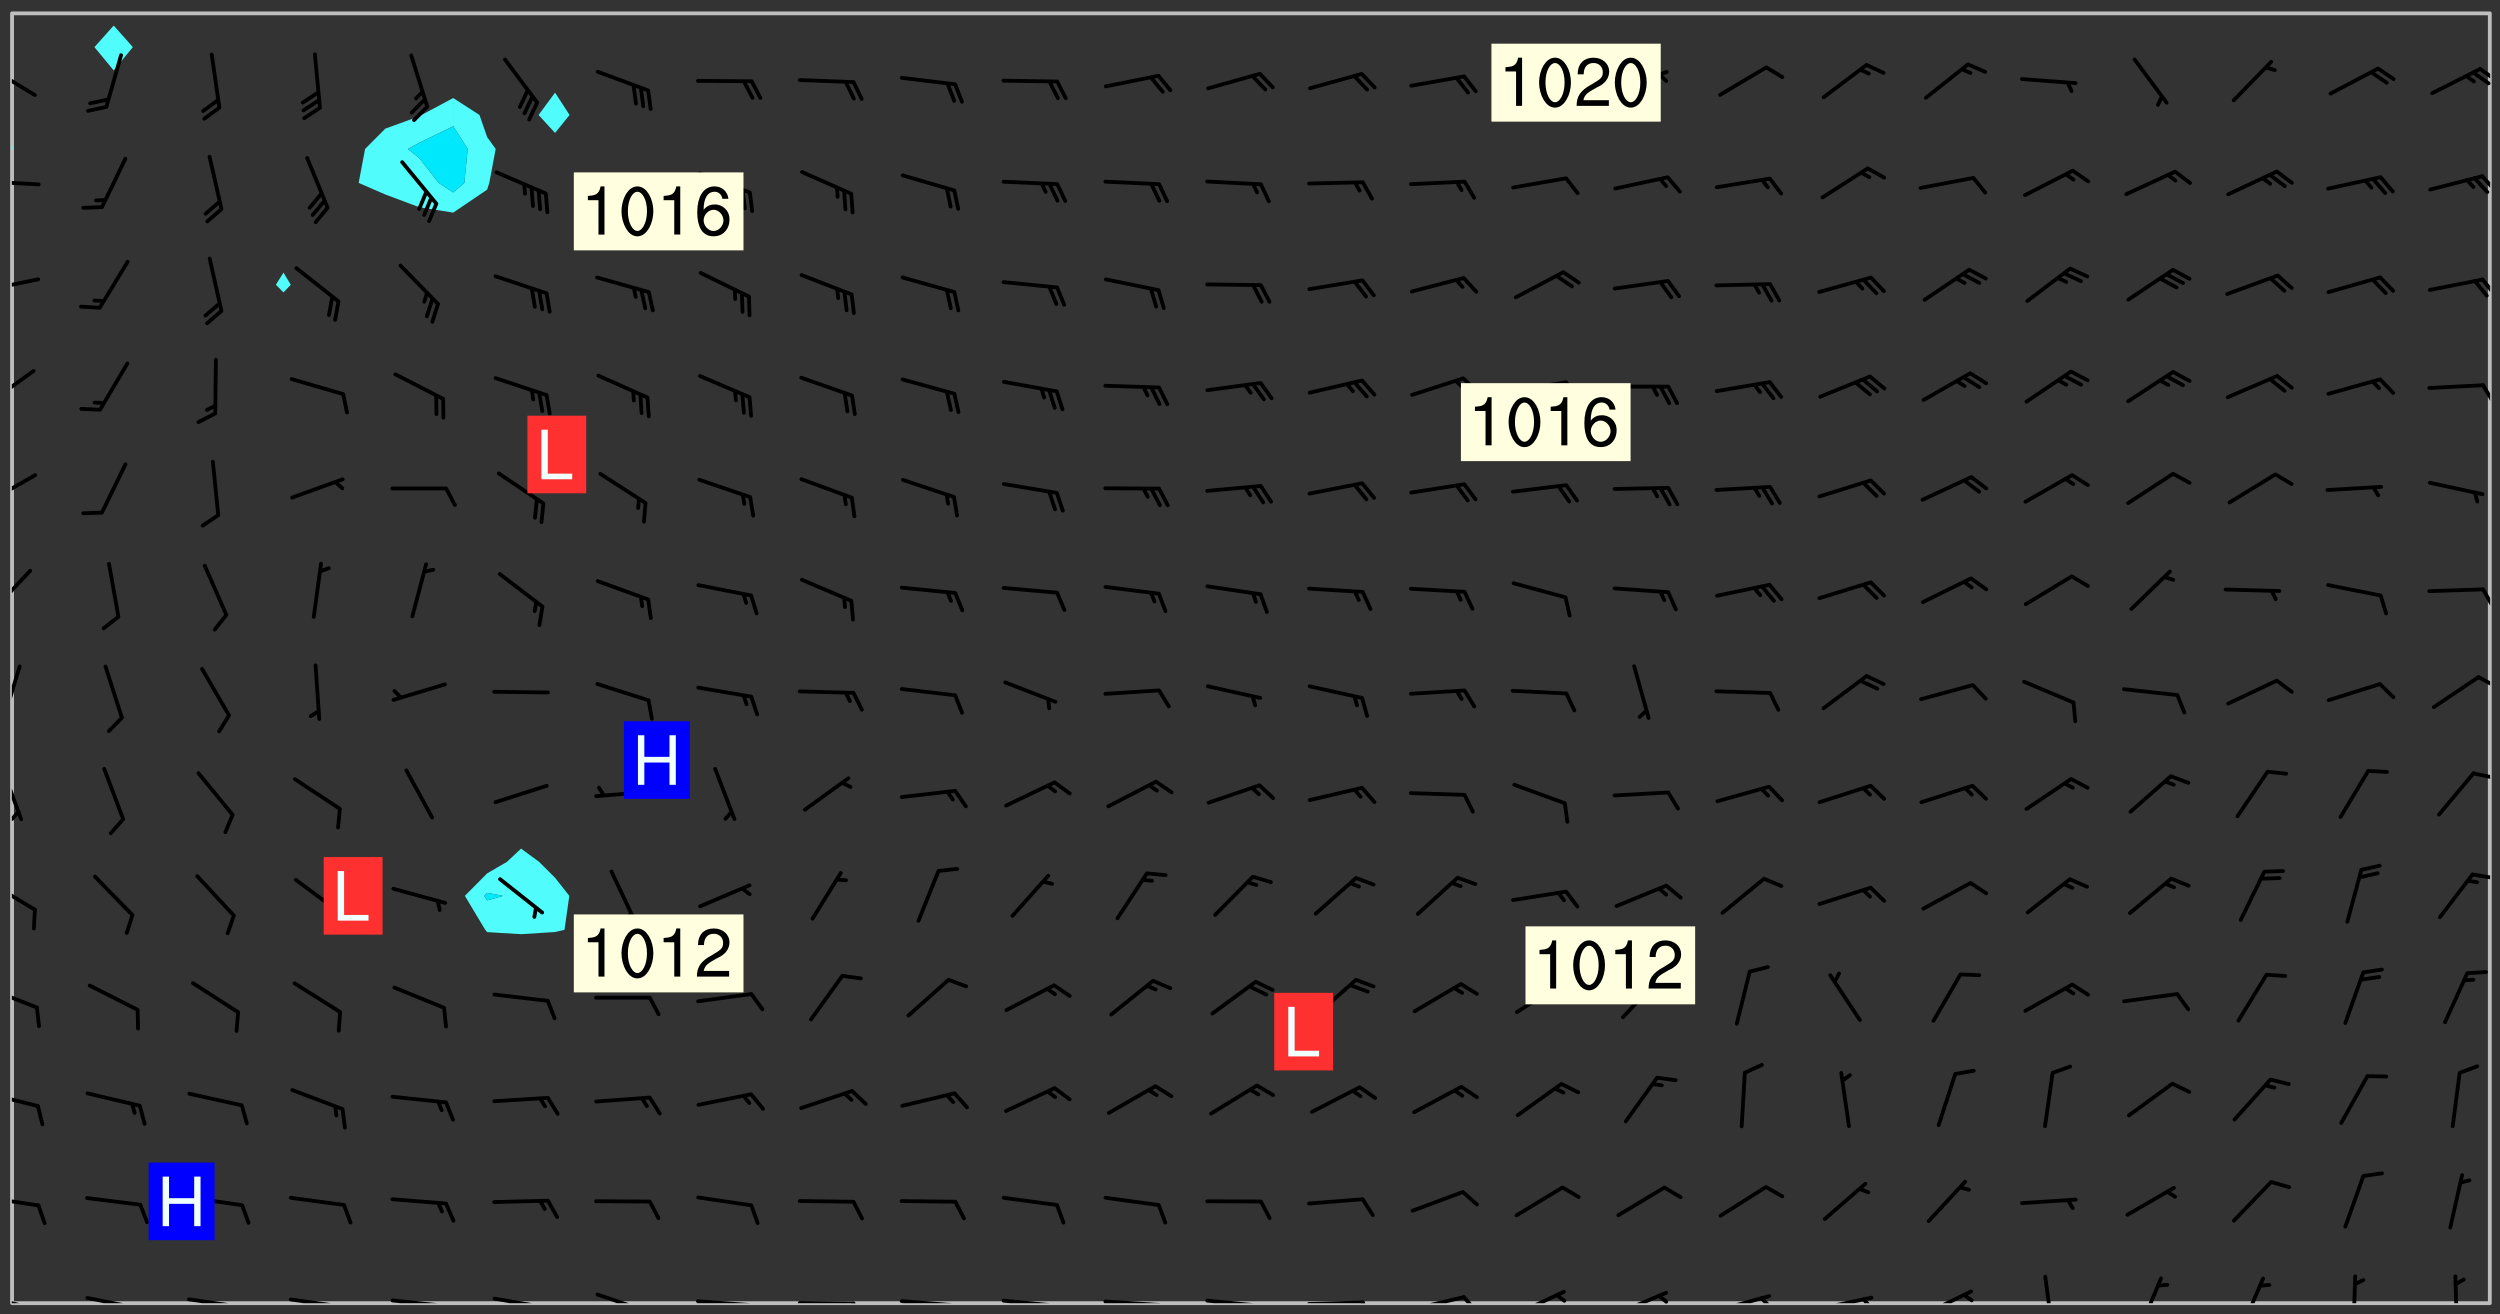 <svg xmlns="http://www.w3.org/2000/svg" role="img" xmlns:xlink="http://www.w3.org/1999/xlink" viewBox="142.45 309.95 326.84 171.84"><rect x="142.45" y="309.95" width="326.84" height="171.84" fill="#333333" stroke="none"/><defs><clipPath id="a"><path d="M144 329h1v151.328h-1zm0 0"/></clipPath><clipPath id="b"><path d="M144 311.672h1V329h-1zm0 0"/></clipPath><clipPath id="c"><path d="M144 311.672h324v168.656H144zm0 0"/></clipPath><clipPath id="d"><path d="M467 311.672h1v168.656h-1zm0 0"/></clipPath><clipPath id="e"><path d="M144 479h4v1.328h-4zm0 0"/></clipPath><clipPath id="f"><path d="M147 480h2v.328h-2zm0 0"/></clipPath><clipPath id="g"><path d="M146 480h1v.328h-1zm0 0"/></clipPath><clipPath id="h"><path d="M153 479h9v1.328h-9zm0 0"/></clipPath><clipPath id="i"><path d="M160 480h2v.328h-2zm0 0"/></clipPath><clipPath id="j"><path d="M166 479h9v1.328h-9zm0 0"/></clipPath><clipPath id="k"><path d="M173 480h3v.328h-3zm0 0"/></clipPath><clipPath id="l"><path d="M180 479h8v1.328h-8zm0 0"/></clipPath><clipPath id="m"><path d="M187 480h2v.328h-2zm0 0"/></clipPath><clipPath id="n"><path d="M193 479h9v1.328h-9zm0 0"/></clipPath><clipPath id="o"><path d="M200 480h2v.328h-2zm0 0"/></clipPath><clipPath id="p"><path d="M206 479h9v1.328h-9zm0 0"/></clipPath><clipPath id="q"><path d="M213 480h3v.328h-3zm0 0"/></clipPath><clipPath id="r"><path d="M220 478h8v2.328h-8zm0 0"/></clipPath><clipPath id="s"><path d="M233 479h8v1.328h-8zm0 0"/></clipPath><clipPath id="t"><path d="M240 480h2v.328h-2zm0 0"/></clipPath><clipPath id="u"><path d="M246 480h9v.328h-9zm0 0"/></clipPath><clipPath id="v"><path d="M253 480h3v.328h-3zm0 0"/></clipPath><clipPath id="w"><path d="M260 479h8v1.328h-8zm0 0"/></clipPath><clipPath id="x"><path d="M267 480h2v.328h-2zm0 0"/></clipPath><clipPath id="y"><path d="M273 479h8v1.328h-8zm0 0"/></clipPath><clipPath id="z"><path d="M280 480h2v.328h-2zm0 0"/></clipPath><clipPath id="A"><path d="M286 479h9v1.328h-9zm0 0"/></clipPath><clipPath id="B"><path d="M293 480h3v.328h-3zm0 0"/></clipPath><clipPath id="C"><path d="M300 479h8v1.328h-8zm0 0"/></clipPath><clipPath id="D"><path d="M307 480h2v.328h-2zm0 0"/></clipPath><clipPath id="E"><path d="M313 479h8v1.328h-8zm0 0"/></clipPath><clipPath id="F"><path d="M320 479h3v1.328h-3zm0 0"/></clipPath><clipPath id="G"><path d="M326 479h9v1.328h-9zm0 0"/></clipPath><clipPath id="H"><path d="M333 479h3v1.328h-3zm0 0"/></clipPath><clipPath id="I"><path d="M340 478h8v2.328h-8zm0 0"/></clipPath><clipPath id="J"><path d="M345 479h3v1.328h-3zm0 0"/></clipPath><clipPath id="K"><path d="M353 478h8v2.328h-8zm0 0"/></clipPath><clipPath id="L"><path d="M359 479h2v1.328h-2zm0 0"/></clipPath><clipPath id="M"><path d="M366 479h8v1.328h-8zm0 0"/></clipPath><clipPath id="N"><path d="M372 479h2v1.328h-2zm0 0"/></clipPath><clipPath id="O"><path d="M379 479h9v1.328h-9zm0 0"/></clipPath><clipPath id="P"><path d="M385 479h3v1.328h-3zm0 0"/></clipPath><clipPath id="Q"><path d="M393 478h8v2.328h-8zm0 0"/></clipPath><clipPath id="R"><path d="M398 478h3v2.328h-3zm0 0"/></clipPath><clipPath id="S"><path d="M409 476h3v4.328h-3zm0 0"/></clipPath><clipPath id="T"><path d="M422 476h4v4.328h-4zm0 0"/></clipPath><clipPath id="U"><path d="M435 476h4v4.328h-4zm0 0"/></clipPath><clipPath id="V"><path d="M449 476h2v4.328h-2zm0 0"/></clipPath><clipPath id="W"><path d="M463 476h1v4.328h-1zm0 0"/></clipPath><clipPath id="X"><path d="M144 466h4v2h-4zm0 0"/></clipPath><clipPath id="Y"><path d="M144 452h4v3h-4zm0 0"/></clipPath><clipPath id="Z"><path d="M144 438h4v4h-4zm0 0"/></clipPath><clipPath id="aa"><path d="M144 425h4v5h-4zm0 0"/></clipPath><clipPath id="ab"><path d="M465 424h3v1h-3zm0 0"/></clipPath><clipPath id="ac"><path d="M144 410h2v8h-2zm0 0"/></clipPath><clipPath id="ad"><path d="M144 415h2v3h-2zm0 0"/></clipPath><clipPath id="ae"><path d="M465 410h3v2h-3zm0 0"/></clipPath><clipPath id="af"><path d="M144 396h2v9h-2zm0 0"/></clipPath><clipPath id="ag"><path d="M466 398h2v2h-2zm0 0"/></clipPath><clipPath id="ah"><path d="M144 384h3v6h-3zm0 0"/></clipPath><clipPath id="ai"><path d="M466 386h2v4h-2zm0 0"/></clipPath><clipPath id="aj"><path d="M144 371h4v5h-4zm0 0"/></clipPath><clipPath id="ak"><path d="M144 358h4v5h-4zm0 0"/></clipPath><clipPath id="al"><path d="M466 360h2v3h-2zm0 0"/></clipPath><clipPath id="am"><path d="M144 346h4v3h-4zm0 0"/></clipPath><clipPath id="an"><path d="M466 346h2v3h-2zm0 0"/></clipPath><clipPath id="ao"><path d="M144 333h4v2h-4zm0 0"/></clipPath><clipPath id="ap"><path d="M466 332h2v4h-2zm0 0"/></clipPath><clipPath id="aq"><path d="M144 318h4v5h-4zm0 0"/></clipPath><clipPath id="ar"><path d="M466 318h2v3h-2zm0 0"/></clipPath><clipPath id="as"><path d="M465 319h3v3h-3zm0 0"/></clipPath><g id="at" clip-path="url(#clip1)"><path fill="#fff" fill-opacity="0" fill-rule="evenodd" d="M0 0h1000v1000H0zm0 0"/><path fill="#d3d3d3" fill-opacity="0" fill-rule="evenodd" d="M162.152 355.867l-.234.293.059.234.117.172.176.234.293.348.113.059.117-.172.059-.234.176-.176.465-.176h.699l.234.293.289.816.059.176.176.23.352.234.699.699.172.176.234.348.234.41.289.582.41.465.23.234.234.176.117.23.176.293.172 1.164v.234l.059.289.059.117.117.117.348.41.117.172.176.176.176.234.117.172.172.352.059.234.234.406.234-.059-.176.176-.059.93h-.582l-.234-.113-.348.113-.117.117-.059.293-.059.176-.117.172-.465.293-.059.234-.059.113v.645l.059.172v.41l.059.059v.406l.059.406.117.176.059.059.23.641-.059.293v.699l-.059.582v.234l-.059.23-.055.352v1.922l.055.117h.426l-.367.117-.023.352.891 1.168 1.742.539 1.34.359v.539l.09.809.535.715 1.52.27.891-.086.09 1.164.535.18 1.16-.18 2.055-.984 1.16-.363 1.879-.176 1.695-.18-.18.719-1.516.086-1.25.09-.805.27-1.074.809.27.719.535.898-.18.625-.266.809.266 1.078.625.898.805.18 1.25-.18-.266.723.098.504.055.293v.172l.059.293v.406l.176.117.352.117h.406l.293-.176.113-.117.059-.117.117-.23.059-.176.352-.465.23-.176.176-.059.176.059.059.176.117.988.055.469.059.172.117.234.176.059.816.059h.289l.117.234.059.406.059.352v1.105l.117.293.117.348.289.699.176.352.582.754.352.176.172.059.469.234.641.465.348.234.293.176.293.055.23.062.816.348.293.176.113.172.352.352.117.176.523.641v.289l.059.352v.348l.059.352.059.289.117.059.172.059h.176l.582.234.176.117.176.289.176.234.113.234.293.23.117.117v.41l.059.055.289.234.234.117.059.117.117.172.059.117.23.234.059.176.234.059.117.059-.117.113-.059.117v.117l-.117.293-.117.289v.582l.176.117.117.059.059.117.117.117.113.059.176.348.059.352.059.406v.176l-.059.176-.117.699v.172l.117.176.293.293h.406l.176.117.117.172.117.293v.234h-.527l-.23-.234h-.234l-.176.059-.059.699.059.348.117.176.176.41.117.23.289.469.176.055h.523l.234.059.758.641.059.293v.234l.059.059.23.348v.352l-.117.172v.293l.293.289.293.176.172.059.293.176.293.117.582.406.289.234.293.176.219.16.016.012.23.176.641.523.176.234.117.176.176.176.113.172v.641l.117.176.469.117.582.117.234.059.23.113.293.117.113.059.586.352.289.172.176.062.176.055.176.059.699.352.289.176.234.055.289.176.234.117.641.406.293.117.172.059.234.059.41.059.23.059.234.117.059.172-.41.176.469.059.059.293.113.234.176.055.234.059.176.059.406.117.641.234.117.172.059.234v.176l-.059.117-.059.406.234.234.117.059.348.117.641.23.176.117.289.117.176.176.234.465.582 1.105.176.176.348.176.176.117.352.117 1.047.523.234.059.465.113.293.059.465.176.758.582.234.234.348.465.176.176.289.234.816.699.293.176.289.289.293.176.293.289.695.641.176.176.293.234.289.234.469.289.641.582.348.234.234.293.348.348.352.465.934.992.348.406.117.176.234.059.113.117.645.176.23.113.234.059.293.176.23.117.934.699.406.406.234.176.406.176.234.117.816.348.348.234.234.117.293.289.23.117.758.352.352.172.23.059.293.117.234.059.871.176h.816l.469.23.172.059.875.699.465.117.293.059.176.059.23.059.469.059.348.059.352.059.406.059h.293l.172.059v.23l.176.176h.293l.348.059.352.059.699.117h.641l.465-.234.293-.176.172-.117.41-.172.289-.176.934-.465.469-.293.523-.293.465-.172.465-.176 1.051-.465.289-.117.41-.117.289-.117.527-.176 1.516-.699.582-.348.289-.059.293-.059.348-.117.875-.23.352-.117h.113l.234-.059.875-.234.234-.059h.812l.352-.059.816-.117.172-.059.352-.055.293-.059.23-.059.816-.176.176-.059h.348l.234-.059.465-.117.758-.172.234-.059h.348l.41-.117.289-.059 1.285-.059h.289l.41-.059.23-.059h.176l.875-.117h.406l.41-.117h.348l.352-.113.871-.059h1.75l1.047.289.41.117.289.117.352.117.289.117 1.051.172.289.059h.293l.293.059.172.059.41.059.172.059.117.059h.117l.117.059.352.059h.113l.41.066 1.922.395 1.926.395 1.52.449 1.695.719 2.145.805 1.605-.719 1.43-.805 1.16-1.078 1.25-.449 3.035-.719 1.875-.359 2.145-1.348 2.234-1.254 2.5-1.258 1.695-.449 1.785-.18 1.16-.27.625.539 1.34-.27.715-.988.984-1.344.445-.18.805-.359 1.875-.539 1.785-.449 1.25-.27 1.16-.09 1.699-.09 1.961-.27 1.25-.09h.539l.625-.09h.891l2.145-.18 2.41-.18 2.59-.09 1.695.18 1.609.09 1.43.359 1.16.719 1.875.988 1.16 1.527.266.715.629.09.355.898.535.539.535 1.527 1.074.359h.535l-.805.535.09 1.707.715 2.695.891.805.895.988.715 1.258 1.785.539 1.52-.18.355 1.344 1.609-.805.98-.539.27.27.316-.215.219-.145.801.449.449-.359h.355l.535-.27.539-.719.535-.27.625-.988 1.16.449.84.371 1.395.617 1.695-.18h1.605l1.785.09.18-1.707.535-1.344.805.27.492.848.402.406-.09.539v.359l.715.449.711-.27h1.43l.359.988.445 1.258.715 1.344 1.25.629 1.695.629.715-.18.18-.539.98-.09.449.359.086 1.258-.266.629-.535.18v.539l.715.984.266.539.984.988.801 1.078-.266.359-.09.898-.625 2.332-.355 2.066-.09 1.793-.18.719-.09.539v1.438l-.98 1.883-.359 1.707-.535.898-.805 1.168-.266.539 2.055 1.254.086.359-.355.539-.09-.18v.809l.09 1.438-.445.715-1.074.094-.266.715.535.898.805.719 1.16.809 1.34.27.445.359-.355.449-1.789-.09-1.25-.449-.715-.719-.625-.09-.176 3.59-.188 1.309h89.359V311.703h-55.27v49.082l.762.125 3.289.543 2.023 2.836v2.754l2.352.332 2.348.332h4.051l-1.379 4.16-2.023.707-2.023.703-.543.344-2.594 1.617-.188.117-2.023-2.078-.73-2.742-2.672-2.078-1.375-3.5-.066-.082-1.957-2.672 2.75-1.418v-49.082H294.422v91.414l.117.031.133.012.074.074.105.047.09.059.086.059.09.059.297.297.059.09.031.117.027.117.016.137-.031.117-.059.09-.059.086-.043.105-.047.102-.027.121v.145l.176.27.148.148.074.086.074.074.043.105.062.09.059.086.043.105.059.09.047.102.043.105.059.086.117.18.074.074.062.086.059.09.043.105.059.09.059.086.062.09.059.09.043.102.117.18.074.074.059.086.074.074.09.059.105.047h.148l.133-.016.133.016.102-.047.074-.074.047-.102-.016-.133v-.148l-.047-.105-.027-.117-.047-.102-.027-.121-.043-.102-.062-.09-.043-.102-.043-.105-.031-.117-.016-.133-.012-.137.086-.059.059-.086.121-.031.043.105.016.133v.117l.059.102.059.09.09.059.148.148.059.09.043.105-.012.102.086.059.105.047.086.059.09.059.074.074-.117.027-.105.047-.086.059-.074.074-.059.09-.062.086-.027.121-.047.102-.043.105-.031.117-.012.133-.016.133v.148l.027.117.047.105.043.102.059.09.074.074.09.059.074.074.09.059.059.09.043.105.047.102.117.031.133.016h.148l.117-.031.105.043.043.105.047.102.027.121L299.5 410l.027.117.031.121.027.117.105.043.102.047.133-.016.148.148.062.086.074.074.07.074.09.062.105.043.102.043.117.031.137.016.117-.031.074-.074.027-.117-.012-.133-.031-.121-.027-.117.043-.105h.117l.09.062.117.027h.148l.133.016h.148l.133.016.133-.016h.148l.133-.016.133-.012.137.012.117-.027.133-.016.191-.059-.059.176-.016.133-.027.121-.016.133-.059.086-.133.016-.105.047-.105.043-.117.031-.117.027-.266.031h-.148l-.133.016-.074.074.059.086.148.148.117.18.074.07.09.062.09.059.086.059.09.059.102.043.105.062.105.043.086.059.105.047.102.043.18.117.059.09-.043.102-.047.105.016.133.223.223.059.09.043.102.031.121.043.102.016.133.031.117.012.137.031.117.148.148.102.043.105.043.117.031.133.016.137.016h.117l.117-.031.09-.059.043-.105.047-.102.043-.105.031-.117.012-.133v-.148l-.012-.133-.016-.133-.031-.117-.043-.105-.047-.105-.043-.102-.043-.105-.016-.133.016-.133.027-.117.031-.117.027-.121.047-.102.09-.059.086-.062.074-.074.09-.059.223-.223.059-.086.074-.074.117-.18.059-.086v-.148l-.074-.074-.102-.047-.105-.043-.102-.043-.059-.09-.047-.105-.027-.117.09-.059.117-.031.102-.043.18-.117.148-.148.012-.133-.012-.105-.09-.059-.133.016h-.148l-.133.016-.133-.016-.121-.031-.086-.059-.074-.074-.059-.09-.062-.086-.117-.18-.059-.086.031-.121.086-.059.121-.031.059-.086v-.121l-.031-.117-.059-.09-.059-.086-.047-.105-.027-.117-.016-.133.059-.09.074-.074.09-.059.117-.18.074-.074.059-.086.148-.148.121-.031.133-.016.133.016.074.074.043.105.016.133-.031.117-.117.031-.133.012-.148.148-.043.105-.047.102-.027.121-.031.117v.148l.031.117.043.105.059.09.074.07.074.074.117.031.121.027.117-.027.133-.016h.117l.09.059.074.074.047.105.059.086.102.047.133.016.105.043.086.059-.012.105-.074.074-.18.117-.059.09-.09.059-.07.074-.074.074-.062.09-.027.117-.016.133.016.133-.016.133v.148l.016.133.027.117.031.121.074.074.09.059.086.059.09.059.117.031v.086l-.102.047-.09.059-.266.031-.117.027h-.148l-.105.043-.102.047-.059.09-.062.234-.012.133-.031.121-.016.133v.293l-.012.133.012.137.016.133.133.016.133.012.121.031.086.059.074.074.047.105.043.102.016.133v.445l-.016.133v.445l.031.266.027.117.016.133.031.117.086.211.031.266v.148l-.031.117-.027.117-.031.121-.027.117-.031.117-.031.121-.012.133-.016.133.09.059.117-.031.102.016.047.105-.031.266v.441l-.043.105-.047.105-.043.102-.043.105-.059.086-.031.121-.043.117-.031.117-.016.133.016.133.059.09.105.047.086.059.059.086-.012.137-.031.117-.043.102v.445l-.016.133v.148l-.031.117-.043.105-.027.117-.047.105-.043.102-.031.121-.027.117-.031.133-.031.117-.027.117-.043.105-.031.117-.031.121-.012.133-.016.133v.297l.027.117v.148l.047.398.027.117.059.09.121.031h.148l.133-.016.059.09v.117l-.059.09-.09.059-.102.043-.105.047-.09.059-.086.059-.137.016-.117-.031-.133-.016-.102.047-.062.086-.012.137-.016.133-.031.117-.027.117-.016.133-.031.121v.297l.016.133.031.117v.148l.012.133v.148l-.027.117-.047.102-.027.121-.031.117-.059.09-.074.074-.102.043-.105.047-.117.027-.121.031-.102-.047.059-.086.105-.047.027-.117.031-.117.027-.121.031-.117v-.148l.016-.133-.031-.117-.043-.105-.105.016-.074.074-.102.043-.09.062-.074.074-.043.102-.016.133-.031.117L304.25 426l-.031.117-.027.117-.031.121-.027.117-.031.117-.043.105-.09.059h-.09l-.117-.031-.031-.086.016-.137-.031-.117v-.148l-.012-.133v-.148l-.062-.234-.027-.121-.043-.102-.047-.105-.059-.086-.059-.09-.043-.105-.062-.086-.148-.148-.07-.074-.105-.047-.105-.043-.102-.043-.297-.297-.09-.074-.086-.059-.105-.043-.09-.062-.086-.059-.105-.043-.09-.059-.086-.062-.074-.07-.105-.047-.086-.059-.105-.043-.09-.062-.102-.043-.105-.043-.086-.059-.105-.047-.105-.043-.102-.047-.09-.059-.102-.043-.105-.043-.09-.062-.117-.027-.133-.016-.133.016H299.75l-.133.016-.117-.031-.09-.059-.074-.074-.09-.059-.102-.047h-.148l-.121-.027-.102-.043-.074-.074-.117-.18-.09-.059-.102-.043-.09-.062-.105-.043-.09-.059-.086-.059-.105-.047-.059-.086-.059-.09-.043-.105-.047-.102-.074-.074-.086-.059-.074-.074-.09-.059-.223-.223-.043-.105-.031-.266.105-.043h.145l.105.043.074.074.09.059.086.059.105.047.09.059.148.148.07.074.148.148.062.086.074.074.086.059.074.074.09.062.09.059.086.059.27.176.102.047.105.043.102.043.047-.074.059-.086.074-.074.07-.074.105.043.074.074.059.09.043.102.047.105.043.105.121.027.117-.027.074-.09.043-.105.059-.09.074-.074.105-.043.117-.027.133.012.09.059.148.148.059.09.043.105.047.102.043.105.043.102.105.047.105.043.133.016.086-.059.059-.09.074-.074.105-.043.117.027.105.047.102.043.105.043.102.047.18.117v.117l-.016.133.016.133.016.137.059.086.102.047.121.027.117.031h.148l.117-.031.059-.09.18-.117.059-.09.074-.074.059-.086.117-.18.18-.117.117.031.09.059.043.074-.016.133v.117l.09.059h.148l.133-.016.133-.012.266-.031.105-.043.117-.031.121-.027.074-.074.07-.074.062-.09-.016-.105-.047-.102-.102-.043-.105-.016-.117.027-.266.031h-.148l-.074-.074-.09-.059-.117-.031-.117-.027-.133-.016h-.148l-.133.016h-.297l-.105-.047-.148-.148-.043-.102-.059-.09.223-.223.086-.059.105-.043.117-.031.133-.016.133.016.137.016.102.043.133-.012.09-.062.102-.043.062-.09-.047-.102-.09-.059-.117-.031-.102-.043-.059-.09-.062-.09v-.117l.016-.133.105-.047.074-.07v-.121l-.09-.059-.031-.117.09-.059.074-.074.043-.105.059-.09.047-.102.016-.133v-.148l-.047-.105-.043-.102-.09-.059-.133-.016-.102-.043-.137-.016-.117-.031h-.445l-.133-.016-.133-.012-.133-.016-.117-.031h-.148l-.133-.016-.133-.012-.266-.031-.121-.043-.086-.059-.074-.074v-.148l.012-.133.105-.047.102-.043.133-.016h.152l.133-.016h.293l.121.031.102.043.09.059.234.062.121-.047.09-.059.102-.043.133-.016.105.043.102.047.133.012.121-.027h.145l.121-.031.117-.027.105-.047.074-.074.086-.059.148-.148.059-.086.047-.105.027-.117.016-.105-.102-.043-.09-.059-.117-.031-.105-.043-.09-.062-.074-.086-.074-.074-.102-.043-.105-.047-.102-.043-.059-.09-.047-.102-.086-.211-.062-.086-.059-.09-.074-.074-.086-.059h-.27l-.117.031-.09.059-.102.043-.133.016-.105-.016-.027-.117-.062-.09-.117-.031-.102-.043-.148-.148-.031-.117-.016-.105.074-.074.18-.117.117-.027.117-.031.137.016.102.043.105.043.102.047.105.043.117.031.133.016.117.027.133.016.105-.016.09-.059-.074-.074-.105-.043-.074-.074-.074-.09-.148-.148-.086-.059-.09-.059-.074-.074-.09-.059-.102-.047-.121-.027-.102-.047-.105-.043-.117-.031-.102-.043-.121-.031h-.148l-.117.031-.105.043-.086.062-.18.117-.086.059-.09.059-.105.047-.086.059-.105.043-.102.043-.105.047-.074.074-.059.09-.059.086-.047.105-.059.086-.074.074-.133-.012-.117-.031h-.117l-.074.074-.09.059-.074.074-.09.059-.086.059-.105.047-.102.043-.137.016-.102-.043-.148-.148-.105-.047h-.086l-.105.047-.102.043-.121.031-.117-.031-.074-.074v-.117l.031-.121.074-.07.059-.09.074-.074.117-.031.105-.043h.293l.133-.016.137-.016.102-.043.09-.059.102-.047.09-.059.133-.012.09.059.133.012.09-.059.086-.059.105-.043.09-.059.086-.062.09-.059.148-.148.059-.086.059-.09.105-.043.133-.016.117.027.121.031.059-.059.059-.09.031-.266.027-.117.105.012.133.016.102-.043.09-.059.059-.09.074-.074.059-.09.047-.102.012-.133-.012-.133-.047-.105-.148-.148-.059-.09-.059-.086-.043-.105v-.445l.016-.133v-.148l.012-.133-.059-.059-.09.059-.102-.043-.18-.117-.086-.059-.062-.09-.059-.09-.074-.074-.086-.059-.121.031-.102.012-.105.047-.086.059-.105.043-.148.148-.09.059-.086.059-.09.062-.105.043-.133.016v-.121l.105-.043.117-.031.074-.07.043-.105v-.148l-.027-.117-.148-.148-.133-.016h-.148l-.117.031-.105.043-.102.043-.09.062-.117.027-.074-.074.012-.133-.043-.102-.043-.105-.09-.059-.117.027-.121.031-.117.031-.102.043-.121.031-.102.043-.105.043-.09.059-.102.016v-.117l.016-.133-.059-.09-.074.043-.148.148-.059.09-.074.074-.047.105-.043.102-.074.074-.059.09-.074.074-.059.086-.074.074-.09.062-.074.07-.074.074-.102.016-.133.016-.105-.043v-.121l.148-.148.043-.102.059-.09.047-.102.043-.105.059-.09.031-.117.043-.102.031-.121.027-.117.047-.105.043-.102.043-.105.074-.07.09-.062.09-.059.102-.043h.297l.266-.031.105-.043-.074-.074-.117-.031-.105-.043-.09-.059-.102-.047-.09-.059-.102-.043-.105-.043-.09-.062-.086-.059-.105-.043-.102-.043-.121-.031-.117-.031-.102-.043L297.5 410.25l-.102-.043-.09-.059-.043-.105-.016-.133.102-.043.133-.016.137.016.133-.016.102-.043.059-.09.016-.105-.09-.059-.074-.074-.102-.043-.09-.059-.148-.148-.043-.105-.016-.133v-.293l-.059-.09-.09-.059-.074-.074-.043-.105-.031-.117-.059-.09-.074-.074-.117-.027-.074-.074-.09-.059-.09-.062-.086-.059-.074-.074-.059-.086-.047-.105-.086-.059-.148-.148-.195-.059-.133.016-.102.043-.074.074-.047.102-.043.105-.059.09-.059.086-.297.297-.09.059h-.086l-.062-.086-.043-.105.031-.117.059-.09.027-.117-.012-.133-.09-.062-.105.047-.117.027-.117.031-.27.176-.102.047-.117.027-.105.047-.09.059-.102.043-.059-.086-.047-.105.016-.133.047-.105.07-.074.074-.07.059-.09v-.148l-.043-.105h-.238l-.102.047-.031.117-.027.117-.031.121-.074.043-.133.016-.074-.047-.043-.102-.043-.105-.047-.102-.043-.105-.121.031-.102.043-.133.016-.117.031-.105.043-.09.059-.102.047-.121.027-.133.016-.102-.043-.059-.09-.047-.105-.043-.102-.043-.105v-.117l.059-.09.086-.059.18-.117.102-.047.105-.043.105-.059.102-.043.09-.062.102-.043.105-.059.102-.047.09-.059.105-.043.102-.043.09-.062.102-.043.137-.016.117.031.102.043.121.031.102.043.105.047.102.043.105.043.102.047.105.043.102.043.105.047.086.059.105.043.117.031.105.043.102.047.09.059.105.043.102.043.105.047.117.027.102.047.121.027h.148l.086-.059.016-.102.059-.09-.027-.117-.074-.074-.117-.18-.074-.074-.09-.074-.18-.117-.086-.059-.105-.043-.102-.047-.27-.176-.059-.09-.074-.074-.059-.09-.043-.102-.031-.117-.016-.137v-.562l-.012-.133-.016-.133-.031-.117-.016-.133-.012-.133-.031-.121-.223-.223-.059-.086-.016-.105.031-.117.133-.016v-91.414H172.992v1.453l-.059.234-.352 1.051-.172.523-.117.348-.176.41-.117.172-.234.293-.23.059h-.352l-.117.059-.23.406v.293l.117.176.23.23.117.234.641.758.293.465.176.234.23.352.234.348.641.816.176.465.172.41.117.695.176.469.117 1.398.059.465v.875l.117 1.047v4.781l-.059.465-.352 1.281-.176.523-.113.41-.352.93L172.934 336l-.234.582-.117.176-.172.348-.176.406-.352.816-.059.293-.113.293-.117.289-.059.176-.117.875-.059.406-.059.117-.059.176-.059.172-.23.527-.117.172v.234l-.117.234-.059.172-.176.586v.289l-.059.176v.293l-.059.113-.059.527v.172l-.055.234v2.621l-.176.816-.117.176-.176.234-.117.172-.113.234-.586.934-.23.289-.293.465-.176.234-.289.352-.352.699-.113.23-.176.41-.176.23-.406.527-.816.699-.293.172-.289.234-.176.117-.176.176-.523.406-.527.176-.172.176-.234.055-.641.176h-.758m12.211 31.023l-1.074.449.359.895 1.25-.715.445-.539-.98-.09"/><path fill="#d3d3d3" fill-opacity="0" fill-rule="evenodd" d="M201.508 416.598h-.895l.449.629.98.359.805-.09.445-.988-.176.09-.715-.355-.895.355m154.621 59.07l-.059-.523v-.293l.113-.293.059-.23.469-.469h.113l.117-.113.117-.059h.176l.234-.059h.348l.234.059.117.059.23.172.059.176.117.582v.293l-.117.176-.172.289-.176.176-.527.523-.23.234-.117.059h-.176l-.117-.059-.406-.293-.176-.117-.117-.059-.059-.113-.055-.117m6.641-10.957l-.059-.172v-1.109l.059-.172.176-.059.172-.059h.176l.234-.059.117.059.059.699-.059.172-.117.176-.117.059-.234.523-.113.059h-.234l-.059-.117m9.613-14.391l-.117-.176v-.699l.293-.875.117-.172.176-.352.113-.23.117-.293.352-.758.117-.23.172-.234h.176l.117-.059h.641l.117.059.234.234.172.113.352.293.117.117.113.176v.113l.117.059.117.117v.699l-.059.176v.23l-.059.176-.348 1.051-.117.23-.117.234-.117.059-.23.234-.641.289h-.875l-.41-.117-.641-.465"/><path fill="none" stroke="#bebebe" stroke-linecap="round" stroke-linejoin="round" stroke-miterlimit="10" stroke-width=".5" d="M467.957 311.695H144.027v168.625h323.93v-168.625"/><g clip-path="url(#a)"><path fill="#fff" fill-opacity="0" fill-rule="evenodd" d="M144 475.891v4.438h.004H144V329.508v146.383"/></g><g clip-path="url(#b)"><path fill="#fff" fill-opacity="0" fill-rule="evenodd" d="M144 324.984v3.715-17.027h.004H144v13.312"/></g><path fill="#50fcfc" fill-rule="evenodd" d="M144 328.699v.809h.004v-.789l-.004-.02"/><g clip-path="url(#c)"><path fill="#fff" fill-opacity="0" fill-rule="evenodd" d="M144.004 480.328V329.508l.102-.082-.102-.707v-17.047h13.312v1.617l-2.52 2.82 2.52 3.047 2.504-3.047-2.504-2.82v-1.617h22.191v33.914l-.988 1.594.988 1 .961-1-.961-1.594v-33.914h22.191v11.094l-4.141 2.219-.297.168-4.441 1.617-2.641 2.656-.84 4.438 3.48 1.512 4.441 1.668 4.438.707 4.438-3.008.281-.879.836-4.438-1.117-1.555-1-2.887-3.438-2.219v-11.094h8.875v109.223l-1.852 1.734-2.586 1.504-2.914 2.938 2.66 4.438.254.305 4.438.27 4.441-.281 1.234-.293.629-4.438-1.863-2.363-2.086-2.078-2.355-1.734V311.672h4.441v10.391l-2.156 2.922 2.156 2.348 1.898-2.348-1.898-2.922v-10.391H467.996v168.656H144.004"/></g><path fill="#50fcfc" fill-rule="evenodd" d="M144.105 329.426l-.102.082v-.789l.102.707m13.211-10.27l-2.52-3.047 2.52-2.82 2.504 2.82-2.504 3.047m22.191 29.023l-.988-1 .988-1.594.961 1.594-.961 1m13.312-12.805l-3.48-1.512.84-4.438 2.641-2.656 4.441-1.617.297-.168 4.141-2.219v3.691l-4.438 2.164-1.48.805 1.48 1.188 2.535 3.25 1.902 1.254 1.457-1.254.441-4.438-1.898-2.969v-3.691l3.438 2.219 1 2.887 1.117 1.555-.836 4.438-.281.879-4.438 3.008-4.438-.707-4.441-1.668"/><path fill="#00e8fc" fill-rule="evenodd" d="M197.262 330.613l-1.48-1.188 1.48-.805 4.438-2.164 1.898 2.969-.441 4.438-1.457 1.254-1.902-1.254-2.535-3.25"/><path fill="#50fcfc" fill-rule="evenodd" d="M205.883 431.508l-2.66-4.438 2.914-2.938v2.551l-.379.387.379.598 2.074-.598-2.074-.387v-2.551l2.586-1.504 1.852-1.734 2.355 1.734 2.086 2.078 1.863 2.363-.629 4.438-1.234.293-4.441.281-4.438-.27-.254-.305"/><path fill="#00e8fc" fill-rule="evenodd" d="M206.137 427.668l-.379-.598.379-.387 2.074.387-2.074.598"/><path fill="#50fcfc" fill-rule="evenodd" d="M215.016 327.332l-2.156-2.348 2.156-2.922 1.898 2.922-1.898 2.348"/><g clip-path="url(#d)"><path fill="#fff" fill-opacity="0" fill-rule="evenodd" d="M467.996 480.328H468V311.672h-.004H468v168.656h-.004"/></g><g clip-path="url(#e)"><path fill="none" stroke="#000" stroke-linecap="round" stroke-linejoin="round" stroke-miterlimit="10" stroke-width=".5" d="M147.402 481.207l-6.805-1.758"/></g><g clip-path="url(#f)"><path fill="none" stroke="#000" stroke-linecap="round" stroke-linejoin="round" stroke-miterlimit="10" stroke-width=".5" d="M147.402 481.207l.574 2.387"/></g><g clip-path="url(#g)"><path fill="none" stroke="#000" stroke-linecap="round" stroke-linejoin="round" stroke-miterlimit="10" stroke-width=".5" d="M146.414 480.953l.285 1.191"/></g><g clip-path="url(#h)"><path fill="none" stroke="#000" stroke-linecap="round" stroke-linejoin="round" stroke-miterlimit="10" stroke-width=".5" d="M160.762 481.02l-6.891-1.379"/></g><g clip-path="url(#i)"><path fill="none" stroke="#000" stroke-linecap="round" stroke-linejoin="round" stroke-miterlimit="10" stroke-width=".5" d="M160.762 481.02l.703 2.348"/></g><g clip-path="url(#j)"><path fill="none" stroke="#000" stroke-linecap="round" stroke-linejoin="round" stroke-miterlimit="10" stroke-width=".5" d="M174.105 480.836l-6.953-1.016"/></g><g clip-path="url(#k)"><path fill="none" stroke="#000" stroke-linecap="round" stroke-linejoin="round" stroke-miterlimit="10" stroke-width=".5" d="M174.105 480.836l.828 2.312"/></g><g clip-path="url(#l)"><path fill="none" stroke="#000" stroke-linecap="round" stroke-linejoin="round" stroke-miterlimit="10" stroke-width=".5" d="M187.426 480.82l-6.961-.98"/></g><g clip-path="url(#m)"><path fill="none" stroke="#000" stroke-linecap="round" stroke-linejoin="round" stroke-miterlimit="10" stroke-width=".5" d="M187.426 480.82l.836 2.305"/></g><g clip-path="url(#n)"><path fill="none" stroke="#000" stroke-linecap="round" stroke-linejoin="round" stroke-miterlimit="10" stroke-width=".5" d="M200.754 480.695l-6.988-.73"/></g><g clip-path="url(#o)"><path fill="none" stroke="#000" stroke-linecap="round" stroke-linejoin="round" stroke-miterlimit="10" stroke-width=".5" d="M200.754 480.695l.922 2.273"/></g><g clip-path="url(#p)"><path fill="none" stroke="#000" stroke-linecap="round" stroke-linejoin="round" stroke-miterlimit="10" stroke-width=".5" d="M214.039 480.93l-6.926-1.199"/></g><g clip-path="url(#q)"><path fill="none" stroke="#000" stroke-linecap="round" stroke-linejoin="round" stroke-miterlimit="10" stroke-width=".5" d="M214.039 480.93l.762 2.332"/></g><g clip-path="url(#r)"><path fill="none" stroke="#000" stroke-linecap="round" stroke-linejoin="round" stroke-miterlimit="10" stroke-width=".5" d="M227.215 481.469l-6.648-2.281"/></g><g clip-path="url(#s)"><path fill="none" stroke="#000" stroke-linecap="round" stroke-linejoin="round" stroke-miterlimit="10" stroke-width=".5" d="M240.711 480.586l-7.008-.512"/></g><g clip-path="url(#t)"><path fill="none" stroke="#000" stroke-linecap="round" stroke-linejoin="round" stroke-miterlimit="10" stroke-width=".5" d="M240.711 480.586l.988 2.242"/></g><g clip-path="url(#u)"><path fill="none" stroke="#000" stroke-linecap="round" stroke-linejoin="round" stroke-miterlimit="10" stroke-width=".5" d="M254.035 480.363l-7.027-.07"/></g><g clip-path="url(#v)"><path fill="none" stroke="#000" stroke-linecap="round" stroke-linejoin="round" stroke-miterlimit="10" stroke-width=".5" d="M254.035 480.363l1.129 2.18"/></g><g clip-path="url(#w)"><path fill="none" stroke="#000" stroke-linecap="round" stroke-linejoin="round" stroke-miterlimit="10" stroke-width=".5" d="M267.34 480.605l-7.008-.555"/></g><g clip-path="url(#x)"><path fill="none" stroke="#000" stroke-linecap="round" stroke-linejoin="round" stroke-miterlimit="10" stroke-width=".5" d="M267.34 480.605l.977 2.25"/></g><g clip-path="url(#y)"><path fill="none" stroke="#000" stroke-linecap="round" stroke-linejoin="round" stroke-miterlimit="10" stroke-width=".5" d="M280.648 480.664l-6.996-.672"/></g><g clip-path="url(#z)"><path fill="none" stroke="#000" stroke-linecap="round" stroke-linejoin="round" stroke-miterlimit="10" stroke-width=".5" d="M280.648 480.664l.938 2.27"/></g><g clip-path="url(#A)"><path fill="none" stroke="#000" stroke-linecap="round" stroke-linejoin="round" stroke-miterlimit="10" stroke-width=".5" d="M293.973 480.555l-7.012-.453"/></g><g clip-path="url(#B)"><path fill="none" stroke="#000" stroke-linecap="round" stroke-linejoin="round" stroke-miterlimit="10" stroke-width=".5" d="M293.973 480.555l1.008 2.234"/></g><g clip-path="url(#C)"><path fill="none" stroke="#000" stroke-linecap="round" stroke-linejoin="round" stroke-miterlimit="10" stroke-width=".5" d="M307.277 480.672l-6.992-.684"/></g><g clip-path="url(#D)"><path fill="none" stroke="#000" stroke-linecap="round" stroke-linejoin="round" stroke-miterlimit="10" stroke-width=".5" d="M307.277 480.672l.938 2.27"/></g><g clip-path="url(#E)"><path fill="none" stroke="#000" stroke-linecap="round" stroke-linejoin="round" stroke-miterlimit="10" stroke-width=".5" d="M320.609 480.23l-7.027.199"/></g><g clip-path="url(#F)"><path fill="none" stroke="#000" stroke-linecap="round" stroke-linejoin="round" stroke-miterlimit="10" stroke-width=".5" d="M320.609 480.23l1.211 2.133"/></g><g clip-path="url(#G)"><path fill="none" stroke="#000" stroke-linecap="round" stroke-linejoin="round" stroke-miterlimit="10" stroke-width=".5" d="M333.832 479.531l-6.844 1.598"/></g><g clip-path="url(#H)"><path fill="none" stroke="#000" stroke-linecap="round" stroke-linejoin="round" stroke-miterlimit="10" stroke-width=".5" d="M333.832 479.531l1.613 1.848"/></g><g clip-path="url(#I)"><path fill="none" stroke="#000" stroke-linecap="round" stroke-linejoin="round" stroke-miterlimit="10" stroke-width=".5" d="M346.906 478.836l-6.359 2.984"/></g><g clip-path="url(#J)"><path fill="none" stroke="#000" stroke-linecap="round" stroke-linejoin="round" stroke-miterlimit="10" stroke-width=".5" d="M345.98 479.27l.98.738"/></g><g clip-path="url(#K)"><path fill="none" stroke="#000" stroke-linecap="round" stroke-linejoin="round" stroke-miterlimit="10" stroke-width=".5" d="M360.277 478.961l-6.473 2.734"/></g><g clip-path="url(#L)"><path fill="none" stroke="#000" stroke-linecap="round" stroke-linejoin="round" stroke-miterlimit="10" stroke-width=".5" d="M359.336 479.359l.953.773"/></g><g clip-path="url(#M)"><path fill="none" stroke="#000" stroke-linecap="round" stroke-linejoin="round" stroke-miterlimit="10" stroke-width=".5" d="M373.742 479.398l-6.773 1.863"/></g><g clip-path="url(#N)"><path fill="none" stroke="#000" stroke-linecap="round" stroke-linejoin="round" stroke-miterlimit="10" stroke-width=".5" d="M372.758 479.668l.844.891"/></g><g clip-path="url(#O)"><path fill="none" stroke="#000" stroke-linecap="round" stroke-linejoin="round" stroke-miterlimit="10" stroke-width=".5" d="M387.109 479.605l-6.875 1.445"/></g><g clip-path="url(#P)"><path fill="none" stroke="#000" stroke-linecap="round" stroke-linejoin="round" stroke-miterlimit="10" stroke-width=".5" d="M386.109 479.816l.785.941"/></g><g clip-path="url(#Q)"><path fill="none" stroke="#000" stroke-linecap="round" stroke-linejoin="round" stroke-miterlimit="10" stroke-width=".5" d="M400.145 478.789l-6.316 3.078"/></g><g clip-path="url(#R)"><path fill="none" stroke="#000" stroke-linecap="round" stroke-linejoin="round" stroke-miterlimit="10" stroke-width=".5" d="M399.227 479.238l.992.719"/></g><g clip-path="url(#S)"><path fill="none" stroke="#000" stroke-linecap="round" stroke-linejoin="round" stroke-miterlimit="10" stroke-width=".5" d="M410.766 483.812l-.93-6.965"/></g><g clip-path="url(#T)"><path fill="none" stroke="#000" stroke-linecap="round" stroke-linejoin="round" stroke-miterlimit="10" stroke-width=".5" d="M424.973 477.086l-2.711 6.484"/></g><path fill="none" stroke="#000" stroke-linecap="round" stroke-linejoin="round" stroke-miterlimit="10" stroke-width=".5" d="M424.578 478.031l1.223-.113"/><g clip-path="url(#U)"><path fill="none" stroke="#000" stroke-linecap="round" stroke-linejoin="round" stroke-miterlimit="10" stroke-width=".5" d="M438.32 477.102l-2.777 6.453"/></g><path fill="none" stroke="#000" stroke-linecap="round" stroke-linejoin="round" stroke-miterlimit="10" stroke-width=".5" d="M437.914 478.039l1.223-.102"/><g clip-path="url(#V)"><path fill="none" stroke="#000" stroke-linecap="round" stroke-linejoin="round" stroke-miterlimit="10" stroke-width=".5" d="M450.359 476.816l-.227 7.023"/></g><path fill="none" stroke="#000" stroke-linecap="round" stroke-linejoin="round" stroke-miterlimit="10" stroke-width=".5" d="M450.324 477.84l1.102-.543"/><g clip-path="url(#W)"><path fill="none" stroke="#000" stroke-linecap="round" stroke-linejoin="round" stroke-miterlimit="10" stroke-width=".5" d="M463.457 476.816l.211 7.023"/></g><path fill="none" stroke="#000" stroke-linecap="round" stroke-linejoin="round" stroke-miterlimit="10" stroke-width=".5" d="M463.484 477.84l1.066-.609"/><g clip-path="url(#X)"><path fill="none" stroke="#000" stroke-linecap="round" stroke-linejoin="round" stroke-miterlimit="10" stroke-width=".5" d="M147.473 467.543l-6.945-1.059"/></g><path fill="none" stroke="#000" stroke-linecap="round" stroke-linejoin="round" stroke-miterlimit="10" stroke-width=".5" d="M147.473 467.543l.812 2.316m12.516-2.41l-6.973-.871m6.973.871l.875 2.293m12.434-2.227l-6.957-1.004m6.957 1.004l.828 2.309m12.488-2.34l-6.961-.941m6.961.941l.852 2.301m12.484-2.492l-7.004-.559m7.004.559l.977 2.25m-1.996-2.332l.488 1.125m13.855-1.41l-7.023.176m7.023-.176l1.207 2.137m-2.227-2.113l.602 1.07m13.734-.984l-7.023-.043m7.023.043l1.141 2.176m12.137-1.68l-6.949-1.035m6.949 1.035l.82 2.312m12.535-2.781l-7.027-.098m7.027.098l1.121 2.184m12.191-2.191l-7.023-.082m7.023.082l1.129 2.18m12.156-1.75l-6.965-.941m6.965.941l.852 2.301m12.461-2.297l-6.961-.949m6.961.949l.848 2.305m12.5-2.766L300.266 467m7.027.027l1.145 2.172m12.16-2.465l-7.004.559m7.004-.559l1.32 2.066m11.785-3.012l-6.586 2.449m6.586-2.449l1.836 1.629m11.191-2.227l-6.008 3.645m6.008-3.645l2.109 1.25m11.211-1.238l-6.02 3.621m6.02-3.621l2.105 1.262m11.168-1.328l-5.938 3.754m5.938-3.754l2.133 1.215m10.867-1.641l-5.309 4.605m4.539-3.934l1.145.441m12.676-1.387l-4.777 5.152m4.082-4.402l1.188.312m13.941 1.285l-7.012.457m5.992-.391l.645 1.043m13.223-2.645l-6.078 3.527m5.191-3.016l1.043.648m12.555-1.926l-4.875 5.059m4.875-5.059l2.359.672m9.699-1.453l-2.359 6.621m2.359-6.621l2.43-.355m10.48.238l-1.547 6.855m1.32-5.859l1.184-.32"/><g clip-path="url(#Y)"><path fill="none" stroke="#000" stroke-linecap="round" stroke-linejoin="round" stroke-miterlimit="10" stroke-width=".5" d="M147.406 454.555l-6.812-1.715"/></g><path fill="none" stroke="#000" stroke-linecap="round" stroke-linejoin="round" stroke-miterlimit="10" stroke-width=".5" d="M147.406 454.555l.59 2.383m12.738-2.43l-6.84-1.617m6.84 1.617l.621 2.371m-1.617-2.605l.312 1.184m14.012-1.004l-6.863-1.512m6.863 1.512l.656 2.363m12.512-1.875l-6.57-2.484m6.57 2.484l.312 2.434m-1.266-2.797l.152 1.219m14.324-1.73l-6.988-.734m6.988.734l.922 2.273m-1.938-2.383l.461 1.141m13.883-1.617l-7.012.438m7.012-.438l1.285 2.09m-2.305-2.027l.641 1.047m13.691-1.148l-7.008.516m7.008-.516l1.309 2.074m-2.328-2l.652 1.039m13.621-1.547l-6.887 1.383m6.887-1.383l1.559 1.898m-2.559-1.699l.777.949m13.426-1.578l-6.66 2.238m6.66-2.238l1.781 1.688m-2.75-1.359l.891.844m13.48-.867l-6.836 1.633m6.836-1.633l1.621 1.84m-2.617-1.602l.812.918m13.258-1.84l-6.355 2.996m6.355-2.996l1.965 1.469m-2.891-1.031l.984.734m13.125-1.422l-6.094 3.496m6.094-3.496l2.078 1.309m-2.965-.797l1.039.652m13.113-1.25l-5.992 3.672m5.992-3.672l2.113 1.246m-2.984-.711l1.055.621m13.258-.93l-6.246 3.219m6.246-3.219l2.016 1.398m-2.926-.93l1.012.699m13.188-1.223l-6.191 3.324m6.191-3.324l2.039 1.367m-2.941-.883l1.02.684m12.961-1.547l-5.719 4.086m5.719-4.086l2.195 1.094m-3.027-.5l1.098.547m12.238-1.953l-4.098 5.711m4.098-5.711l2.43.324m-3.027.508l1.215.16m10.855-1.645l-.414 7.016m.414-7.016l2.23-1.023m10.375 1.055l1.008 6.953m-.863-5.941l.992-.727m13.766-.152l-2.168 6.684m2.168-6.684l2.418-.426m10.305.289l-.984 6.957m.984-6.957l2.305-.836m13.355 2.246l-5.676 4.141m5.676-4.141l2.211 1.07m10.617-1.613l-4.699 5.227m4.699-5.227l2.379.59m-3.062.172l1.191.293m12.176-1.508l-3.434 6.133m3.434-6.133l2.453.055m9.598-.473l-.906 6.969m.906-6.969l2.297-.863"/><g clip-path="url(#Z)"><path fill="none" stroke="#000" stroke-linecap="round" stroke-linejoin="round" stroke-miterlimit="10" stroke-width=".5" d="M147.27 441.668l-6.539-2.57"/></g><path fill="none" stroke="#000" stroke-linecap="round" stroke-linejoin="round" stroke-miterlimit="10" stroke-width=".5" d="M147.27 441.668l.281 2.438m12.898-2.133l-6.27-3.18m6.27 3.18l.047 2.453m13.086-2.141l-5.906-3.805m5.906 3.805l-.203 2.445m13.539-2.473l-5.945-3.746m5.945 3.746l-.18 2.445m13.773-2.992l-6.504-2.656m6.504 2.656l.25 2.441m13.305-3.359l-6.98-.82m6.98.82l.891 2.285m12.445-2.695H220.375m7.027 0l1.152 2.168m12.133-2.641l-6.965.945m6.965-.945l1.434 1.992m10.453-4.371l-4.105 5.703m4.105-5.703l2.43.332m11.457.188l-5.25 4.668m5.25-4.668l2.301.852m11.504-.145l-6.23 3.25m6.23-3.25l2.023 1.391m-2.93-.918l1.012.695m12.832-1.742l-5.477 4.402m5.477-4.402l2.258.965m-3.055-.324l1.129.484m13.078-1.004l-5.664 4.156m5.664-4.156l2.211 1.066m-3.035-.461L308 439.977m11.727-1.922l-5.262 4.66m5.262-4.66l2.297.859m-3.062-.184l2.297.859m12.18-.992l-6.051 3.57m6.051-3.57l2.094 1.281m-2.977-.762l1.047.641M346.691 438.5l-5.93 3.766m5.93-3.766l2.133 1.211m-2.996-.664l1.066.605m12.562-1.82l-4.832 5.105m4.832-5.105l2.363.652m-3.066.09l2.363.652m10.086-2.254l-1.695 6.82m1.695-6.82l2.379-.594m8.152 1.074l3.875 5.859m-3.312-5.008l.586-1.078m15.871.121l-3.535 6.07m3.535-6.07l2.453.094m12.16 1.223l-6.129 3.438m6.129-3.438l2.062 1.328m-2.957-.828l1.035.664m13.59.082l-6.961.949m6.961-.949l1.434 1.988m10.234-4.512l-3.668 5.992m3.668-5.992l2.449.152m10.207-.465l-2.352 6.621m2.352-6.621l2.426-.363m-2.77 1.324l2.43-.359m11.504-.492l-2.898 6.398m2.898-6.398l2.449-.156m-2.871 1.086l1.223-.078"/><g clip-path="url(#aa)"><path fill="none" stroke="#000" stroke-linecap="round" stroke-linejoin="round" stroke-miterlimit="10" stroke-width=".5" d="M147.012 428.879l-6.023-3.621"/></g><path fill="none" stroke="#000" stroke-linecap="round" stroke-linejoin="round" stroke-miterlimit="10" stroke-width=".5" d="M147.012 428.879l-.129 2.449m12.887-1.746l-4.906-5.027m4.906 5.027l-.75 2.34m14-2.277l-4.781-5.152m4.781 5.152l-.805 2.316m14.555-2.801l-5.648-4.184m5.648 4.184l-.363 2.426m14.242-3.59l-6.777-1.855m5.793 1.586l.27 1.195m13.395.328l-5.508-4.363m4.707 3.73l-.223 1.207m13.082.422l-2.996-6.355m2.562 5.43l-.734.984m16.219-4.609l-6.465 2.746m5.527-2.348l.953.773m11.914-2.785l-3.695 5.977m3.16-5.109l1.223.082m12.094-1.223l-2.625 6.52m2.625-6.52l2.441-.258m11.898.895l-4.676 5.246m3.996-4.484L280 425.5m12.395-1.367l-3.855 5.871m3.855-5.871l2.441.223m-3.004.629l1.223.113m13.195-.527l-4.941 4.996m4.941-4.996l2.352.703m-3.07.023l1.176.352m13.02-.91l-5.262 4.66m5.262-4.66l2.297.859m-3.062-.18l1.148.43m12.898-1.145l-5.195 4.73m5.195-4.73l2.312.824m-3.066-.137l1.152.414m13.789.711l-6.938 1.109m6.938-1.109l1.48 1.957m-2.488-1.797l.738.977m13.367-1.918l-6.5 2.668m6.5-2.668l1.887 1.566m-2.836-1.18l.945.785m12.781-2.066l-5.43 4.457m5.43-4.457l2.266.941m11.684.223l-6.695 2.129m6.695-2.129l1.754 1.719m-2.727-1.406l.875.855m13.148-1.785l-6.172 3.363m6.172-3.363l2.051 1.355m10.941-1.844l-5.523 4.34m5.523-4.34l2.246.988m-3.051-.359l1.125.496m12.934-1.203l-5.402 4.496m5.402-4.496l2.273.93m-3.059-.273l1.137.465m11.805-2.031l-3.082 6.316m3.082-6.316l2.453-.082m-2.902 1l2.453-.082m10.684-1.07l-1.828 6.785m1.828-6.785l2.391-.547m-2.656 1.535l2.391-.551m12.41.164l-4.266 5.586"/><g clip-path="url(#ab)"><path fill="none" stroke="#000" stroke-linecap="round" stroke-linejoin="round" stroke-miterlimit="10" stroke-width=".5" d="M465.695 424.277l2.418.398"/></g><path fill="none" stroke="#000" stroke-linecap="round" stroke-linejoin="round" stroke-miterlimit="10" stroke-width=".5" d="M465.074 425.09l1.211.199"/><g clip-path="url(#ac)"><path fill="none" stroke="#000" stroke-linecap="round" stroke-linejoin="round" stroke-miterlimit="10" stroke-width=".5" d="M145.215 417.051l-2.43-6.594"/></g><g clip-path="url(#ad)"><path fill="none" stroke="#000" stroke-linecap="round" stroke-linejoin="round" stroke-miterlimit="10" stroke-width=".5" d="M144.859 416.09l-.816.918"/></g><path fill="none" stroke="#000" stroke-linecap="round" stroke-linejoin="round" stroke-miterlimit="10" stroke-width=".5" d="M158.555 417.043l-2.48-6.578m2.48 6.578l-1.621 1.84m15.926-2.414l-4.461-5.43m4.461 5.43l-.941 2.266m14.961-3.047l-5.867-3.867m5.867 3.867l-.23 2.441m12.297-1.293l-3.367-6.168m11.648 4.156l6.695-2.141m6.465 1.355l7.004-.574m-5.984.492l-.66-1.031m17.719 4.105l-2.52-6.559m2.152 5.605l-.805.926m16.074-5.309l-5.691 4.117m4.863-3.52l1.102.539m13.684.52l-6.98.805m6.98-.805l1.395 2.02m-2.41-1.902l.699 1.012m13.309-2.246l-6.332 3.039m6.332-3.039l1.977 1.453m-2.898-1.012l.988.727m13.203-1.262l-6.242 3.227m6.242-3.227l2.02 1.395m-2.926-.926l1.008.699m13.418-.691l-6.648 2.273m6.648-2.273l1.789 1.676m-2.758-1.344l.898.836m13.48-.832l-6.84 1.598m6.84-1.598l1.617 1.852m-2.609-1.617l.805.926m13.594-.246l-7.023-.227m7.023.227l1.082 2.203m12.023-1.109l-6.602-2.414m6.602 2.414l.336 2.43m13.188-3.832l-7.02.387m7.02-.387l1.27 2.102m11.918-2.855l-6.766 1.898m6.766-1.898l1.695 1.773m-2.68-1.496l.848.887m13.414-1.293l-6.688 2.152m6.688-2.152l1.762 1.711m-2.734-1.395l.879.852m13.41-1.168l-6.691 2.156m6.691-2.156l1.758 1.711m-2.73-1.398l.879.855m12.98-2.051l-5.832 3.922m5.832-3.922l2.164 1.156m-3.016-.586l1.082.578m12.805-1.508l-5.273 4.641m5.273-4.641l2.297.863m-3.062-.188l1.145.43m12.266-1.695l-3.934 5.82m3.934-5.82l2.441.258m10.715-.359l-3.617 6.023m3.617-6.023l2.449.125m11.312.191l-4.512 5.391"/><g clip-path="url(#ae)"><path fill="none" stroke="#000" stroke-linecap="round" stroke-linejoin="round" stroke-miterlimit="10" stroke-width=".5" d="M465.816 411.059l2.402.508"/></g><g clip-path="url(#af)"><path fill="none" stroke="#000" stroke-linecap="round" stroke-linejoin="round" stroke-miterlimit="10" stroke-width=".5" d="M142.98 403.801l2.039-6.723"/></g><path fill="none" stroke="#000" stroke-linecap="round" stroke-linejoin="round" stroke-miterlimit="10" stroke-width=".5" d="M158.387 403.785l-2.141-6.695m2.141 6.695l-1.715 1.758m15.723-2.066l-3.527-6.078m3.527 6.078l-1.297 2.086m13.09-1.617l-.484-7.012m.414 5.988l-1.039.652m10.816-2.121l6.73-2.031m-5.75 1.734l-.863-.871m13.051.109l7.027.086m13.148 1.027l-6.695-2.137m6.695 2.137l.438 2.414m12.992-2.895l-6.926-1.18m6.926 1.18l.773 2.328m-1.781-2.5l.387 1.164m13.984-1.488l-7.023-.188m7.023.188l1.094 2.199m-2.113-2.227l.547 1.102m13.766-.758l-6.977-.816m6.977.816l.895 2.285m12.211-1.43l-6.555-2.531m5.598 2.164l.148 1.219m14.352-2.34l-7.012.449m7.012-.449l1.289 2.086m11.949-1.102l-6.859-1.523m5.859 1.305l.328 1.18m13.988-.961l-6.863-1.523m6.863 1.523l.652 2.367m-1.652-2.586l.328 1.18m14.062-1.938l-7.016.43m7.016-.43l1.281 2.09m-2.301-2.027l.641 1.047m13.695-.719l-7.016-.348m7.016.348l1.043 2.219m9.711.988l-1.895-6.766m1.617 5.781l-.887.848m17.043-3.133l-7.023-.223m7.023.223l1.082 2.203m11.535-4.422l-5.625 4.211m5.625-4.211l2.219 1.047m-3.039-.434l2.223 1.047m12.488-.477l-6.777 1.848m6.777-1.848l1.684 1.785m11.48.5l-6.477-2.727m6.477 2.727l.223 2.445m13.348-3.426l-6.984-.766m6.984.766l.91 2.281m12.09-4.164l-6.355 3m6.355-3l1.965 1.469m11.523-1.02l-6.703 2.105m6.703-2.105l1.75 1.723m11.129-2.629l-5.832 3.918"/><g clip-path="url(#ag)"><path fill="none" stroke="#000" stroke-linecap="round" stroke-linejoin="round" stroke-miterlimit="10" stroke-width=".5" d="M466.477 398.48l2.164 1.152"/></g><g clip-path="url(#ah)"><path fill="none" stroke="#000" stroke-linecap="round" stroke-linejoin="round" stroke-miterlimit="10" stroke-width=".5" d="M141.594 389.684l4.812-5.121"/></g><path fill="none" stroke="#000" stroke-linecap="round" stroke-linejoin="round" stroke-miterlimit="10" stroke-width=".5" d="M157.93 390.582l-1.227-6.918m1.227 6.918l-1.934 1.512m16.047-1.754l-2.824-6.434m2.824 6.434l-1.523 1.926m13.902-8.625l-.953 6.965m.812-5.949l1.152-.426m12.727-.504l-1.801 6.793m1.539-5.805l1.195-.277m14.273 4.816l-5.586-4.262m5.586 4.262l-.398 2.422m-.414-3.043l-.199 1.211m14.836-1.52l-6.602-2.402m6.602 2.402l.344 2.43m-1.305-2.781l.172 1.215m14.25-1.387l-6.895-1.355m6.895 1.355l.715 2.348m-1.719-2.547l.359 1.176m13.746-.277l-6.465-2.754m6.465 2.754l.211 2.445m-1.152-2.848l.105 1.223m14.414-1.848l-6.992-.699m6.992.699l.93 2.273m-1.949-2.375l.469 1.137m13.867-1.074l-6.996-.621m6.996.621l.957 2.262m12.348-2.133l-6.973-.879m6.973.879l.871 2.293m-1.887-2.422l.438 1.148m13.879-.938l-6.949-1.043m6.949 1.043l.82 2.312m-1.828-2.465l.406 1.156m13.949-1.309l-7.012-.434m7.012.434l1.016 2.234m-2.035-2.297l.508 1.117m13.828-1.074l-7.016-.395m7.016.395l1.031 2.227m-2.051-2.285l.516 1.113m13.703-.328l-6.781-1.844m6.781 1.844l.543 2.391m12.887-3.066l-7.012-.496m7.012.496l.996 2.242m-2.016-2.312l.496 1.121m13.773-2.016l-6.879 1.434m6.879-1.434l1.566 1.887m-2.566-1.676l1.566 1.887m-2.57-1.68l.785.941m14.453-1.676l-6.719 2.066m6.719-2.066l1.734 1.73m-2.715-1.43l1.738 1.73m12.352-2.551l-6.309 3.105m6.309-3.105l1.988 1.438m-2.906-.984l.992.719m13.094-1.438l-6.016 3.637m6.016-3.637l2.105 1.258m10.723-1.887l-5.039 4.898m4.305-4.188l1.168.375m13.875 1.457l-7.027-.188m6.004.16l.547 1.098m13.723-.48l-6.891-1.371m6.891 1.371l.711 2.348m12.672-3.148l-7.023.23"/><g clip-path="url(#ai)"><path fill="none" stroke="#000" stroke-linecap="round" stroke-linejoin="round" stroke-miterlimit="10" stroke-width=".5" d="M467.074 387.008l1.223 2.129"/></g><g clip-path="url(#aj)"><path fill="none" stroke="#000" stroke-linecap="round" stroke-linejoin="round" stroke-miterlimit="10" stroke-width=".5" d="M140.949 375.551l6.102-3.484"/></g><path fill="none" stroke="#000" stroke-linecap="round" stroke-linejoin="round" stroke-miterlimit="10" stroke-width=".5" d="M155.777 376.969l3.074-6.32m-3.074 6.32l-2.449.086m17.656.25l-.707-6.992m.707 6.992l-2.039 1.363m18.305-6.055l-6.609 2.391m5.648-2.043l.91.824m13.574.023h-7.027m7.027 0l1.152 2.168m11.566-.211l-5.832-3.918m5.832 3.918l-.25 2.441m-.598-3.012l-.254 2.441m14.453-1.926l-5.906-3.809m5.906 3.809l-.207 2.445m-.652-2.996l-.102 1.219m14.648-1.438l-6.652-2.266m6.652 2.266l.391 2.422m-1.359-2.75l.195 1.211m14.062-.809l-6.598-2.418m6.598 2.418l.336 2.434m-1.297-2.785l.168 1.215m14.141-.957l-6.664-2.227m6.664 2.227l.406 2.422m-1.375-2.746l.203 1.211m14.215-1.422l-6.934-1.156m6.934 1.156l.781 2.324m-1.789-2.492l.777 2.324m13.594-2.715l-7.027-.043m7.027.043l1.137 2.176m-2.16-2.18l1.137 2.172m-2.16-2.18l.57 1.086m14.777-1.414l-7 .637m7-.637l1.344 2.055m-2.363-1.961l1.344 2.055m-2.363-1.961l.672 1.027m14.629-1.57l-6.895 1.352m6.895-1.352l1.547 1.902m-2.551-1.707l1.551 1.906m12.793-1.969l-6.941 1.086m6.941-1.086l1.473 1.961m-2.484-1.805l1.473 1.965m12.871-2.008l-6.977.859m6.977-.859l1.406 2.008m-2.422-1.883l1.406 2.008m12.949-1.777l-7.027.145m7.027-.145l1.195 2.145m-2.219-2.121l1.195 2.141m-2.219-2.121l.602 1.07m14.754-1.238l-7.016.398m7.016-.398l1.273 2.094m-2.293-2.035l1.273 2.094m-2.293-2.039l.637 1.051m14.562-2.012l-6.707 2.094m6.707-2.094l1.746 1.723m-2.719-1.418l1.742 1.723m12.379-2.465l-6.371 2.965m6.371-2.965l1.957 1.48m-2.883-1.047l1.957 1.477m12.148-2.168l-6.102 3.484m6.102-3.484l2.074 1.309m-2.961-.805l1.035.656m13.059-1.336l-5.887 3.836m5.887-3.836l2.148 1.184m11.223-1.102l-5.996 3.668m5.996-3.668l2.113 1.25m11.711.379l-7.016.414m5.996-.355l.637 1.047m13.625-.152l-6.867-1.492m5.867 1.277l.332 1.18"/><g clip-path="url(#ak)"><path fill="none" stroke="#000" stroke-linecap="round" stroke-linejoin="round" stroke-miterlimit="10" stroke-width=".5" d="M141.152 362.551l5.695-4.113"/></g><path fill="none" stroke="#000" stroke-linecap="round" stroke-linejoin="round" stroke-miterlimit="10" stroke-width=".5" d="M155.527 363.52l3.574-6.051m-3.574 6.051l-2.453-.113m2.973-.77l-1.227-.055m15.766 1.426l.09-7.027m-.09 7.027l-2.184 1.121m2.195-2.145l-1.09.562m17.809-2.07l-6.742-1.969m6.742 1.969l.5 2.402m12.57-1.781l-6.25-3.211m6.25 3.211l.031 2.453m-.941-2.918l.035 2.453m14.398-2.48l-6.668-2.223m6.668 2.223l.406 2.418m-1.379-2.742l.41 2.418m-1.379-2.742l.203 1.211m14.926-.242l-6.414-2.867m6.414 2.867l.168 2.449m-1.102-2.867l.168 2.449m-1.102-2.863l.086 1.223m15.121-.445l-6.465-2.758m6.465 2.758l.211 2.445m-1.152-2.848l.211 2.445m-1.152-2.844l.105 1.223m15.176-.637l-6.633-2.324m6.633 2.324l.371 2.426m-1.336-2.766l.371 2.426m13.98-2.316l-6.773-1.867m6.773 1.867l.535 2.395m-1.52-2.664l.535 2.395m13.836-2.43l-6.914-1.254m6.914 1.254l.746 2.336m-1.754-2.52l.746 2.336m-1.75-2.52l.371 1.168m15.008-1.316l-7.023-.223m7.023.223l1.086 2.199m-2.105-2.234l1.082 2.203m-2.105-2.234l.543 1.102m14.785-1.621l-6.961.945m6.961-.945l1.434 1.992m-2.445-1.855l1.434 1.992m-2.449-1.852l.719.996m14.566-1.598l-6.844 1.594m6.844-1.594l1.613 1.848m-2.609-1.617l1.613 1.852m-2.609-1.617l.805.926m14.422-1.676l-6.688 2.164m6.688-2.164l1.762 1.707m-2.734-1.391l1.762 1.707m12.648-1.516l-6.93 1.148m6.93-1.148l1.492 1.949m-2.5-1.781l1.492 1.949m12.879-1.543h-7.027m7.027 0l1.152 2.168m-2.176-2.168l1.152 2.168m-2.172-2.168l.574 1.086m14.734-1.676l-6.93 1.18m6.93-1.18l1.5 1.945m-2.508-1.773l1.5 1.945m-2.508-1.773l.75.973m14.371-2.051l-6.508 2.648m6.508-2.648l1.883 1.574m-2.828-1.188l1.883 1.57m-2.832-1.188l1.883 1.574m13.121-2.762l-6.098 3.488m6.098-3.488l2.078 1.309m-2.965-.801l2.074 1.309m-2.961-.801l1.039.652m13.91-1.895l-5.82 3.938m5.82-3.938l2.168 1.148m-3.016-.574l2.168 1.148m-3.012-.574l1.082.574m13.957-1.672l-5.883 3.84m5.883-3.84l2.148 1.184m-3.004-.625l2.148 1.184m-3.004-.625l1.074.59m14.238-1.176l-6.457 2.777m6.457-2.777l1.914 1.535m-2.855-1.133l1.914 1.535m12.496-1.496l-6.766 1.891m6.766-1.891l1.695 1.777m-2.68-1.5l.848.887m13.578-.398l-7.016.363"/><g clip-path="url(#al)"><path fill="none" stroke="#000" stroke-linecap="round" stroke-linejoin="round" stroke-miterlimit="10" stroke-width=".5" d="M467.07 360.312l1.262 2.102"/></g><g clip-path="url(#am)"><path fill="none" stroke="#000" stroke-linecap="round" stroke-linejoin="round" stroke-miterlimit="10" stroke-width=".5" d="M140.559 347.891l6.883-1.426"/></g><path fill="none" stroke="#000" stroke-linecap="round" stroke-linejoin="round" stroke-miterlimit="10" stroke-width=".5" d="M155.492 350.184l3.645-6.008m-3.645 6.008l-2.449-.141m2.98-.734l-1.227-.07m16.602 1.367l-1.535-6.855m1.535 6.855l-1.863 1.598m1.641-2.594l-1.863 1.598m17.391-1.852L181.188 345m5.516 4.355l-.441 2.414m-.363-3.047l-.438 2.414m14.254-1.445l-4.91-5.027m4.91 5.027l-.746 2.34M199 348.961l-.742 2.336m.027-3.066l-.371 1.168m15.992-1.105l-6.664-2.227m6.664 2.227l.406 2.418m-1.375-2.742l.406 2.418m-1.375-2.742l.406 2.418m14.898-1.934l-6.766-1.902m6.766 1.902l.523 2.398m-1.508-2.676l.523 2.398m-1.508-2.676l.262 1.199m14.797-.051l-6.312-3.09m6.312 3.09l.082 2.453m-1-2.902l.082 2.453m-1.004-2.902l.043 1.227m15.23-.602l-6.551-2.543m6.551 2.543l.289 2.438m-1.242-2.805l.289 2.434m-1.242-2.805l.145 1.219m15.184-.801l-6.766-1.902m6.766 1.902l.523 2.398m-1.508-2.676l.523 2.398m13.891-2.723l-6.992-.695m6.992.695l.93 2.27m-1.949-2.371l.934 2.27m13.344-1.812l-6.883-1.41m6.883 1.41l.695 2.352m-1.695-2.555l.695 2.352m13.691-2.809l-7.023-.09m7.023.09l1.125 2.18m-2.145-2.191l1.121 2.18m13.168-2.789l-6.934 1.152m6.934-1.152l1.492 1.949m-2.5-1.781l1.488 1.949m12.77-2.426l-6.801 1.77m6.801-1.77l1.66 1.809m-2.652-1.551l.832.906m13.18-1.922l-6.211 3.285m6.211-3.285l2.031 1.379m-2.934-.898l2.031 1.375m12.559-.707l-6.957.988m6.957-.988l1.445 1.984m-2.457-1.84l1.445 1.984m12.914-1.719l-7.023.168m7.023-.168l1.203 2.141m-2.223-2.117l1.203 2.141m-2.227-2.113l.602 1.066m14.629-1.977l-6.77 1.887m6.77-1.887l1.691 1.777m-2.676-1.504l1.691 1.777m-2.676-1.5l.848.887m13.965-2.461l-5.824 3.934m5.824-3.934l2.168 1.152m-3.016-.578l2.168 1.152m-3.016-.582l1.086.578m13.816-1.875L407.5 349.297m5.605-4.238l2.223 1.035m-3.039-.418l2.227 1.035m-3.043-.418l1.113.516m13.953-1.578l-5.848 3.898m5.848-3.898l2.16 1.164m-3.012-.598l2.16 1.164m-3.008-.598L427 347.527m13.23-1.559l-6.598 2.422m6.598-2.422l1.828 1.637m-2.789-1.285l1.828 1.637m12.527-1.742l-6.758 1.926m6.758-1.926l1.703 1.766m-2.688-1.484l1.703 1.766M467.008 346.5l-6.895 1.355"/><g clip-path="url(#an)"><path fill="none" stroke="#000" stroke-linecap="round" stroke-linejoin="round" stroke-miterlimit="10" stroke-width=".5" d="M467.008 346.5l1.551 1.906"/></g><path fill="none" stroke="#000" stroke-linecap="round" stroke-linejoin="round" stroke-miterlimit="10" stroke-width=".5" d="M466.008 346.699l1.547 1.902"/><g clip-path="url(#ao)"><path fill="none" stroke="#000" stroke-linecap="round" stroke-linejoin="round" stroke-miterlimit="10" stroke-width=".5" d="M140.492 333.664l7.016.398"/></g><path fill="none" stroke="#000" stroke-linecap="round" stroke-linejoin="round" stroke-miterlimit="10" stroke-width=".5" d="M155.785 337.027l3.059-6.328m-3.059 6.328l-2.453.094m2.898-1.016l-1.227.047m16.406 1.137l-1.562-6.852m1.562 6.852l-1.855 1.605m1.629-2.602l-1.855 1.605m15.953-.785l-2.672-6.5m2.672 6.5L183.715 339m1.18-2.832l-1.566 1.887m1.176-2.832l-1.566 1.887m16.555-.531l-4.465-5.43m4.465 5.43l-.941 2.266m.293-3.059l-.941 2.27m.293-3.059l-.941 2.266m16.551-2.012l-6.457-2.773m6.457 2.773l.199 2.445m-1.141-2.848l.203 2.445m-1.141-2.852l.203 2.445m-1.145-2.848l.102 1.223m16.188-.453l-6.766-1.891m6.766 1.891l.527 2.395m-1.512-2.672l.527 2.398m13.668-1.805l-6.559-2.523m6.559 2.523l.297 2.434m-1.25-2.801l.297 2.438m13.906-1.914l-6.426-2.84m6.426 2.84l.18 2.449m-1.113-2.859l.176 2.445m-1.113-2.859l.09 1.223m15.258-.836l-6.75-1.965m6.75 1.965l.5 2.402m-1.484-2.688l.5 2.402m13.934-2.945l-7.02-.309m7.02.309l1.055 2.215m-2.074-2.258l1.055 2.215m-2.078-2.262l.527 1.109m14.832-1.012l-7.02-.324m7.02.324l1.051 2.219m-2.074-2.266l1.051 2.219m13.285-2.152l-7.016-.359m7.016.359l1.039 2.223m-2.059-2.277l.52 1.113m13.82-1.32l-7.027.164m7.027-.164l1.199 2.141m-2.223-2.117l.602 1.07m13.734-1.176l-7.02.328m7.02-.328l1.25 2.109m-2.273-2.062l.625 1.055m13.664-1.539l-6.922 1.203m6.922-1.203l1.504 1.938m11.785-2.074l-6.871 1.473m6.871-1.473l1.582 1.879m-2.582-1.664l.789.941m13.559-.98l-6.938 1.125m6.938-1.125l1.484 1.953m-2.492-1.789l.742.977m13.07-2.477l-5.914 3.797m5.914-3.797l2.141 1.203m-3-.652l1.066.602m13.602.09l-6.902 1.312m6.902-1.312l1.539 1.91m11.453-2.855l-6.254 3.203m6.254-3.203l2.012 1.402m-2.922-.938l1.004.703m13.281-1.039l-6.379 2.945m6.379-2.945l1.957 1.484m-2.883-1.055l.977.742m13.258-1.188l-6.363 2.977m6.363-2.977l1.961 1.477m-2.887-1.043l1.961 1.477m-2.887-1.043l.98.738m14.438-.867l-6.867 1.5m6.867-1.5l1.586 1.871m-2.586-1.652l1.59 1.867m-2.59-1.648l.797.934m14.488-1.492l-6.809 1.742"/><g clip-path="url(#ap)"><path fill="none" stroke="#000" stroke-linecap="round" stroke-linejoin="round" stroke-miterlimit="10" stroke-width=".5" d="M466.965 332.992l1.652 1.812"/></g><path fill="none" stroke="#000" stroke-linecap="round" stroke-linejoin="round" stroke-miterlimit="10" stroke-width=".5" d="M465.977 333.246l1.652 1.812m-2.645-1.559l.828.906"/><g clip-path="url(#aq)"><path fill="none" stroke="#000" stroke-linecap="round" stroke-linejoin="round" stroke-miterlimit="10" stroke-width=".5" d="M141 318.723l6 3.652"/></g><path fill="none" stroke="#000" stroke-linecap="round" stroke-linejoin="round" stroke-miterlimit="10" stroke-width=".5" d="M156.355 323.926l1.922-6.758m-1.922 6.758l-2.402.516m2.68-1.496l-2.398.516m16.895.566l-1-6.957m1 6.957l-1.977 1.445m1.832-2.457l-1.98 1.445m15.273-.414l-.664-6.996m.664 6.996l-2.051 1.352m1.953-2.371l-2.047 1.352m1.949-2.367l-2.047 1.348m16.27.543l-2.09-6.707m2.09 6.707l-1.727 1.746M198 322.926l-1.723 1.746m1.418-2.723l-.859.875m15.844.539l-4.207-5.629m4.207 5.629l-1.047 2.219m.434-3.039l-1.047 2.219m.434-3.039l-1.043 2.223m16.773-2.176l-6.59-2.441m6.59 2.441l.328 2.43m-1.285-2.785l.328 2.43m-1.285-2.785l.324 2.43m15.125-2.914l-7.027-.055m7.027.055l1.137 2.176m-2.16-2.184l1.137 2.176m13.199-2.066l-7.023-.258m7.023.258l1.07 2.211m-2.09-2.246l1.07 2.207m13.242-1.883l-6.977-.836m6.977.836l.887 2.289m-1.902-2.41l.887 2.289m13.469-2.527l-7.027-.113m7.027.113l1.117 2.184m-2.141-2.203l1.117 2.188m13.152-2.918l-6.891 1.383m6.891-1.383l1.555 1.898m-2.559-1.695l1.559 1.895m12.699-2.355l-6.766 1.898m6.766-1.898l1.695 1.777m-2.68-1.5l1.695 1.773m12.605-2.039l-6.77 1.879m6.77-1.879l1.691 1.777m-2.676-1.504l1.691 1.777m12.684-1.723l-6.922 1.223m6.922-1.223l1.512 1.934m-2.52-1.758l1.512 1.934m12.793-2.199l-6.887 1.398m6.887-1.398l1.562 1.895m-2.562-1.691l.781.949m13.398-1.645l-6.613 2.387m5.648-2.039l.91.824m13.082-1.773l-6.039 3.59m6.039-3.59l2.098 1.273m11.004-1.594l-5.609 4.23m5.609-4.23l2.223 1.035m-3.039-.422l1.113.52m12.965-1.203l-5.504 4.371m5.504-4.371l2.25.977m-3.051-.344l1.125.492m13.742 1.324l-7.008-.531m5.988.453l.492 1.125m12.434 1.512l-4.188-5.645m3.578 4.82l-.527 1.109m14.809-5.625l-4.902 5.035m4.188-4.305l1.18.344m13.508-.195l-6.219 3.277m6.219-3.277l2.027 1.379m-2.934-.902l2.031 1.379m12.219-1.797l-6.277 3.16"/><g clip-path="url(#ar)"><path fill="none" stroke="#000" stroke-linecap="round" stroke-linejoin="round" stroke-miterlimit="10" stroke-width=".5" d="M466.699 318.969l2.004 1.418"/></g><g clip-path="url(#as)"><path fill="none" stroke="#000" stroke-linecap="round" stroke-linejoin="round" stroke-miterlimit="10" stroke-width=".5" d="M465.785 319.43l2.004 1.414"/></g><path fill="none" stroke="#000" stroke-linecap="round" stroke-linejoin="round" stroke-miterlimit="10" stroke-width=".5" d="M464.875 319.887l1 .711"/><path fill="#00f" fill-rule="evenodd" d="M161.883 472.086H170.5V461.941h-8.617v10.145"/><path fill="azure" fill-rule="evenodd" d="M163.715 463.773h.832v2.824h3.289v-2.824h.832v6.48h-.832v-2.918h-3.289v2.918h-.832v-6.48"/><path fill="#ff3030" fill-rule="evenodd" d="M309.043 449.895h7.691V439.75h-7.691v10.145"/><path fill="azure" fill-rule="evenodd" d="M310.875 441.582h.832v5.738h3.195v.742H310.875v-6.48"/><path fill="#ff3030" fill-rule="evenodd" d="M184.77 432.141h7.691v-10.145h-7.691v10.145"/><path fill="azure" fill-rule="evenodd" d="M186.602 423.828h.832v5.738h3.195v.742h-4.027v-6.48"/><path fill="#00f" fill-rule="evenodd" d="M224.02 414.387h8.617v-10.145h-8.617v10.145"/><path fill="azure" fill-rule="evenodd" d="M225.852 406.074h.836v2.824h3.285v-2.824h.832v6.48h-.832v-2.914h-3.285v2.914h-.836v-6.48"/><path fill="#ff3030" fill-rule="evenodd" d="M211.398 374.441h7.691v-10.145h-7.691v10.145"/><path fill="azure" fill-rule="evenodd" d="M213.23 366.129h.836v5.742h3.191v.738h-4.027v-6.48"/><path fill="#ffffe0" fill-rule="evenodd" d="M341.887 441.25h22.18v-10.191h-22.18V441.25"/><path fill-rule="evenodd" d="M345.387 432.891h.508v6.293h-.785v-4.488h-1.391v-.555l.559-.066.254-.055.23-.086.203-.145.172-.207.145-.297.105-.395m4.812 0l.23.02.219.055.207.09.195.121.188.148.168.176.305.422.242.492.18.547.109.578.039.59-.039.594-.109.586-.18.555-.242.5-.305.43-.168.18-.188.152-.195.125-.207.09-.219.059-.23.02-.23-.02-.219-.059-.207-.09-.195-.125-.184-.152-.172-.18-.305-.43-.242-.5-.18-.555-.109-.586-.039-.594h.832l.031.566.078.504.129.441.16.375.191.301.211.223.223.137.227.047.227-.047.223-.137.211-.223.191-.301.16-.375.129-.441.082-.504.027-.566-.027-.559-.082-.5-.129-.438-.16-.367-.191-.289-.211-.215-.223-.133-.227-.043-.227.043-.223.133-.211.215-.191.289-.16.367-.129.438-.078.5-.031.559h-.832l.039-.59.109-.578.18-.547.242-.492.305-.422.172-.176.184-.148.195-.121.207-.09.219-.055.23-.02m5.09 0h.512v6.293h-.789v-4.488H353.625v-.555l.559-.066.254-.055.23-.086.203-.145.172-.207.141-.297.105-.395m2.824 2.176h.789l.02-.316.059-.285.098-.254.141-.215.184-.176.223-.129.266-.078.305-.027.238.02.227.062.203.102.18.141.148.172.113.207.07.234.027.266-.023.27-.066.223-.109.191-.156.172-.199.164-.246.164-.637.391-.535.312-.438.316-.348.324-.266.336-.188.352-.125.367-.07.395-.02.418h4.211v-.738h-3.332l.082-.285.113-.234.148-.203.188-.18.23-.172.277-.176.719-.418.414-.203.348-.23.281-.254.219-.266.164-.277.109-.285.066-.285.02-.281-.043-.383-.121-.348-.188-.309-.25-.262-.305-.215-.344-.156-.379-.098-.41-.035-.434.031-.398.102-.355.164-.305.234-.246.305-.188.375-.113.445-.043.52"/><path fill="#ffffe0" fill-rule="evenodd" d="M217.469 439.691h22.18V429.5h-22.18v10.191"/><path fill-rule="evenodd" d="M220.969 431.336h.508v6.293h-.785v-4.488h-1.387v-.559l.559-.062.25-.055.23-.09.203-.141.176-.211.141-.293.105-.395m4.812 0l.23.016.219.059.207.09.199.117.184.152.172.176.301.418.242.492.18.547.113.582.039.59-.039.594-.113.582-.18.555-.242.504-.301.426-.172.18-.184.152-.199.125-.207.094-.219.055-.23.02-.227-.02-.219-.055-.211-.094-.195-.125-.184-.152-.172-.18-.301-.426-.242-.504-.18-.555-.113-.582-.039-.594h.836l.027.562.082.508.125.441.164.375.191.301.207.219.223.141.227.047.227-.047.223-.141.211-.219.191-.301.164-.375.125-.441.082-.508.027-.562-.027-.562-.082-.5-.125-.434-.164-.367-.191-.293-.211-.215-.223-.129-.227-.047-.227.047-.223.129-.207.215-.191.293-.164.367-.125.434-.082.5-.027.562h-.836l.039-.59.113-.582.18-.547.242-.492.301-.418.172-.176.184-.152.195-.117.211-.09.219-.059.227-.016m5.094 0h.508v6.293h-.785v-4.488h-1.391v-.559l.562-.062.25-.055.23-.09.203-.141.176-.211.141-.293.105-.395m2.824 2.172h.785l.02-.316.059-.285.102-.25.141-.219.18-.172.223-.129.266-.082.309-.027.238.023.223.062.203.102.18.137.148.176.113.203.074.238.023.262-.023.27-.062.227-.113.191-.152.172-.203.16-.246.168-.633.387-.539.312-.438.316-.348.328-.262.332-.191.352-.125.371-.07.395-.02.418h4.211v-.742h-3.332l.086-.281.113-.238.148-.203.188-.18.23-.172.277-.176.719-.414.414-.207.344-.23.281-.25.219-.27.164-.277.113-.281.062-.285.02-.281-.039-.383-.121-.352-.191-.305-.25-.266-.301-.211-.348-.16-.379-.098-.406-.031-.434.031-.398.098-.355.168-.305.234-.25.305-.184.371-.117.449-.039.516"/><path fill="#ffffe0" fill-rule="evenodd" d="M333.445 370.234H355.625v-10.191h-22.18v10.191"/><path fill-rule="evenodd" d="M336.945 361.875h.508v6.297h-.789v-4.488h-1.387v-.559l.559-.062.254-.055.23-.09.203-.141.172-.211.141-.293.109-.398m4.812 0l.23.02.219.059.207.086.195.121.184.152.172.176.301.418.246.492.18.547.109.582.039.59-.039.594-.109.582-.18.555-.246.504-.301.426-.172.18-.184.152-.195.125-.207.094-.219.055-.23.02-.23-.02-.219-.055-.207-.094-.195-.125-.188-.152-.168-.18-.305-.426-.242-.504-.18-.555-.113-.582-.035-.594h.832l.027.562.082.508.129.441.16.375.191.301.211.219.223.137.227.047.227-.047.223-.137.211-.219.191-.301.16-.375.125-.441.082-.508.031-.562-.031-.562-.082-.5-.125-.434-.16-.367-.191-.293-.211-.215-.223-.129-.227-.047-.227.047-.223.129-.211.215-.191.293-.16.367-.129.434-.082.5-.027.562h-.832l.035-.59.113-.582.18-.547.242-.492.305-.418.168-.176.188-.152.195-.121.207-.086.219-.059.23-.02m5.09 0h.512v6.297h-.789v-4.488h-1.387v-.559l.559-.062.254-.055.227-.09.203-.141.176-.211.141-.293.105-.398m6.805 1.621h-.785l-.051-.211-.082-.188-.109-.16-.129-.129-.148-.102-.16-.074-.168-.047-.172-.016-.328.043-.285.117-.246.195-.207.27-.16.34-.113.402-.07.469-.023.523.188-.199.188-.16.184-.121.188-.09.188-.062.191-.035.402-.023.305.031.32.09.316.156.297.219.254.285.199.352.074.199.051.219.031.234.004.25-.789.047-.027-.258-.078-.254-.121-.234-.16-.207-.191-.18-.223-.137-.238-.09-.258-.031-.254.031-.238.09-.223.137-.191.18-.16.207-.121.234-.078.254-.027.258.027.258.078.25.121.238.16.207.191.18.223.137.238.086.254.031.258-.031.238-.086.223-.137.191-.18.16-.207.121-.238.078-.25.027-.258.789-.047-.031.371-.094.371-.156.359-.223.328-.289.281-.172.121-.188.102-.207.082-.223.062-.242.039-.262.012-.281-.016-.262-.047-.234-.078-.219-.102-.191-.133-.176-.156-.156-.18-.133-.203-.117-.223-.098-.242-.148-.535-.086-.594-.027-.641.039-.742.113-.664.188-.578.121-.254.137-.23.152-.207.172-.18.188-.156.199-.129.219-.102.234-.074.246-.047.262-.016.367.035.332.098.297.148.254.199.211.242.168.273.113.305.062.32"/><path fill="#ffffe0" fill-rule="evenodd" d="M217.469 342.68h22.18v-10.191h-22.18v10.191"/><path fill-rule="evenodd" d="M220.969 334.32h.508v6.297h-.785V336.125h-1.387v-.555l.559-.066.25-.051.23-.09.203-.145.176-.207.141-.297.105-.395m4.812 0l.23.02.219.055.207.09.199.121.184.148.172.176.301.422.242.492.18.547.113.578.039.594-.039.59-.113.586-.18.555-.242.5-.301.43-.172.18-.184.152-.199.125-.207.09-.219.059-.23.02-.227-.02-.219-.059-.211-.09-.195-.125-.184-.152-.172-.18-.301-.43-.242-.5-.18-.555-.113-.586-.039-.59h.836l.027.562.082.504.125.445.164.371.191.301.207.223.223.137.227.047.227-.047.223-.137.211-.223.191-.301.164-.371.125-.445.082-.504.027-.562-.027-.562-.082-.5-.125-.438-.164-.363-.191-.293-.211-.215-.223-.133-.227-.043-.227.043-.223.133-.207.215-.191.293-.164.363-.125.438-.082.5-.027.562h-.836l.039-.594.113-.578.18-.547.242-.492.301-.422.172-.176.184-.148.195-.121.211-.09.219-.055.227-.02m5.094 0h.508v6.297h-.785V336.125h-1.391v-.555l.562-.066.25-.051.23-.09.203-.145.176-.207.141-.297.105-.395m6.805 1.621h-.789l-.051-.215-.082-.184-.105-.16-.133-.129-.145-.105-.16-.074-.168-.043-.172-.016-.328.039-.289.121-.246.195-.203.27-.16.336-.117.406-.07.465-.023.527.191-.203.184-.16.188-.121.184-.09.188-.059.195-.035.398-.027.309.031.32.094.316.156.293.219.258.285.199.348.07.203.055.215.027.234.004.254-.785.047-.027-.262-.078-.25-.121-.234-.16-.211-.195-.176-.219-.137-.242-.09-.254-.031-.254.031-.242.09-.219.137-.195.176-.16.211-.121.234-.078.25-.027.262.027.258.078.25.121.234.16.211.195.176.219.141.242.086.254.031.254-.031.242-.086.219-.141.195-.176.16-.211.121-.234.078-.25.027-.258.785-.047-.031.371-.09.371-.16.359-.223.328-.289.281-.172.121-.188.102-.203.082-.227.062-.238.035-.262.016-.281-.016-.262-.047-.238-.078-.215-.105-.195-.129-.172-.156-.156-.18-.137-.203-.113-.223-.102-.242-.148-.535-.082-.594-.027-.641.039-.742.113-.664.188-.578.117-.254.141-.23.152-.207.168-.184.188-.156.203-.129.219-.102.23-.074.25-.043.262-.016.363.035.332.094.297.152.258.199.211.242.164.273.117.301.062.324"/><path fill="#ffffe0" fill-rule="evenodd" d="M337.434 325.852h22.133v-10.191h-22.133v10.191"/><path fill-rule="evenodd" d="M340.93 317.492h.512v6.297h-.789v-4.492h-1.387v-.555l.559-.066.254-.051.227-.09.203-.141.176-.211.141-.297.105-.395m4.816 0l.227.02.219.055.211.09.195.121.184.148.172.176.301.422.246.492.18.547.109.578.039.594-.039.59-.109.586-.18.555-.246.5-.301.43-.172.18-.184.152-.195.125-.211.09-.219.059-.227.02-.23-.02-.219-.059-.207-.09-.199-.125-.184-.152-.172-.18-.301-.43-.242-.5-.18-.555-.113-.586-.039-.59h.836l.027.562.082.504.125.445.164.375.191.297.211.223.223.137.227.047.227-.047.223-.137.211-.223.188-.297.164-.375.125-.445.082-.504.031-.562-.031-.562-.082-.5-.125-.438-.164-.363-.188-.293-.211-.215-.223-.133-.227-.043-.227.043-.223.133-.211.215-.191.293-.164.363-.125.438-.082.5-.027.562h-.836l.039-.594.113-.578.18-.547.242-.492.301-.422.172-.176.184-.148.199-.121.207-.09.219-.055.23-.02m2.961 2.176h.785l.02-.316.062-.285.098-.254.141-.215.18-.172.223-.129.266-.082.309-.027.238.02.223.062.207.102.176.141.152.172.109.207.074.234.023.266-.02.27-.066.223-.109.191-.156.172-.199.164-.25.164-.633.391-.539.312-.438.316-.344.324-.266.336-.191.352-.125.371-.066.391-.023.422h4.215v-.742h-3.332l.082-.285.113-.234.148-.203.188-.18.23-.172.277-.176.719-.414.414-.207.348-.23.277-.25.223-.27.164-.277.109-.285.062-.285.023-.281-.043-.383-.121-.348-.188-.309-.25-.262-.305-.211-.344-.16-.383-.098-.406-.035-.434.035-.398.098-.355.164-.305.234-.246.305-.188.375-.117.445-.039.52m6.941-2.176l.23.02.219.055.207.09.199.121.184.148.172.176.301.422.242.492.18.547.113.578.039.594-.039.59-.113.586-.18.555-.242.5-.301.43-.172.18-.184.152-.199.125-.207.09-.219.059-.23.02-.227-.02-.219-.059-.211-.09-.195-.125-.184-.152-.172-.18-.301-.43-.242-.5-.18-.555-.113-.586-.039-.59h.832l.031.562.082.504.125.445.164.375.188.297.211.223.223.137.227.047.227-.047.223-.137.211-.223.191-.297.164-.375.125-.445.082-.504.027-.562-.027-.562-.082-.5-.125-.438-.164-.363-.191-.293-.211-.215-.223-.133-.227-.043-.227.043-.223.133-.211.215-.188.293-.164.363-.125.438-.082.5-.031.562h-.832l.039-.594.113-.578.18-.547.242-.492.301-.422.172-.176.184-.148.195-.121.211-.09.219-.055.227-.02"/></g></defs><use xlink:href="#at"/></svg>